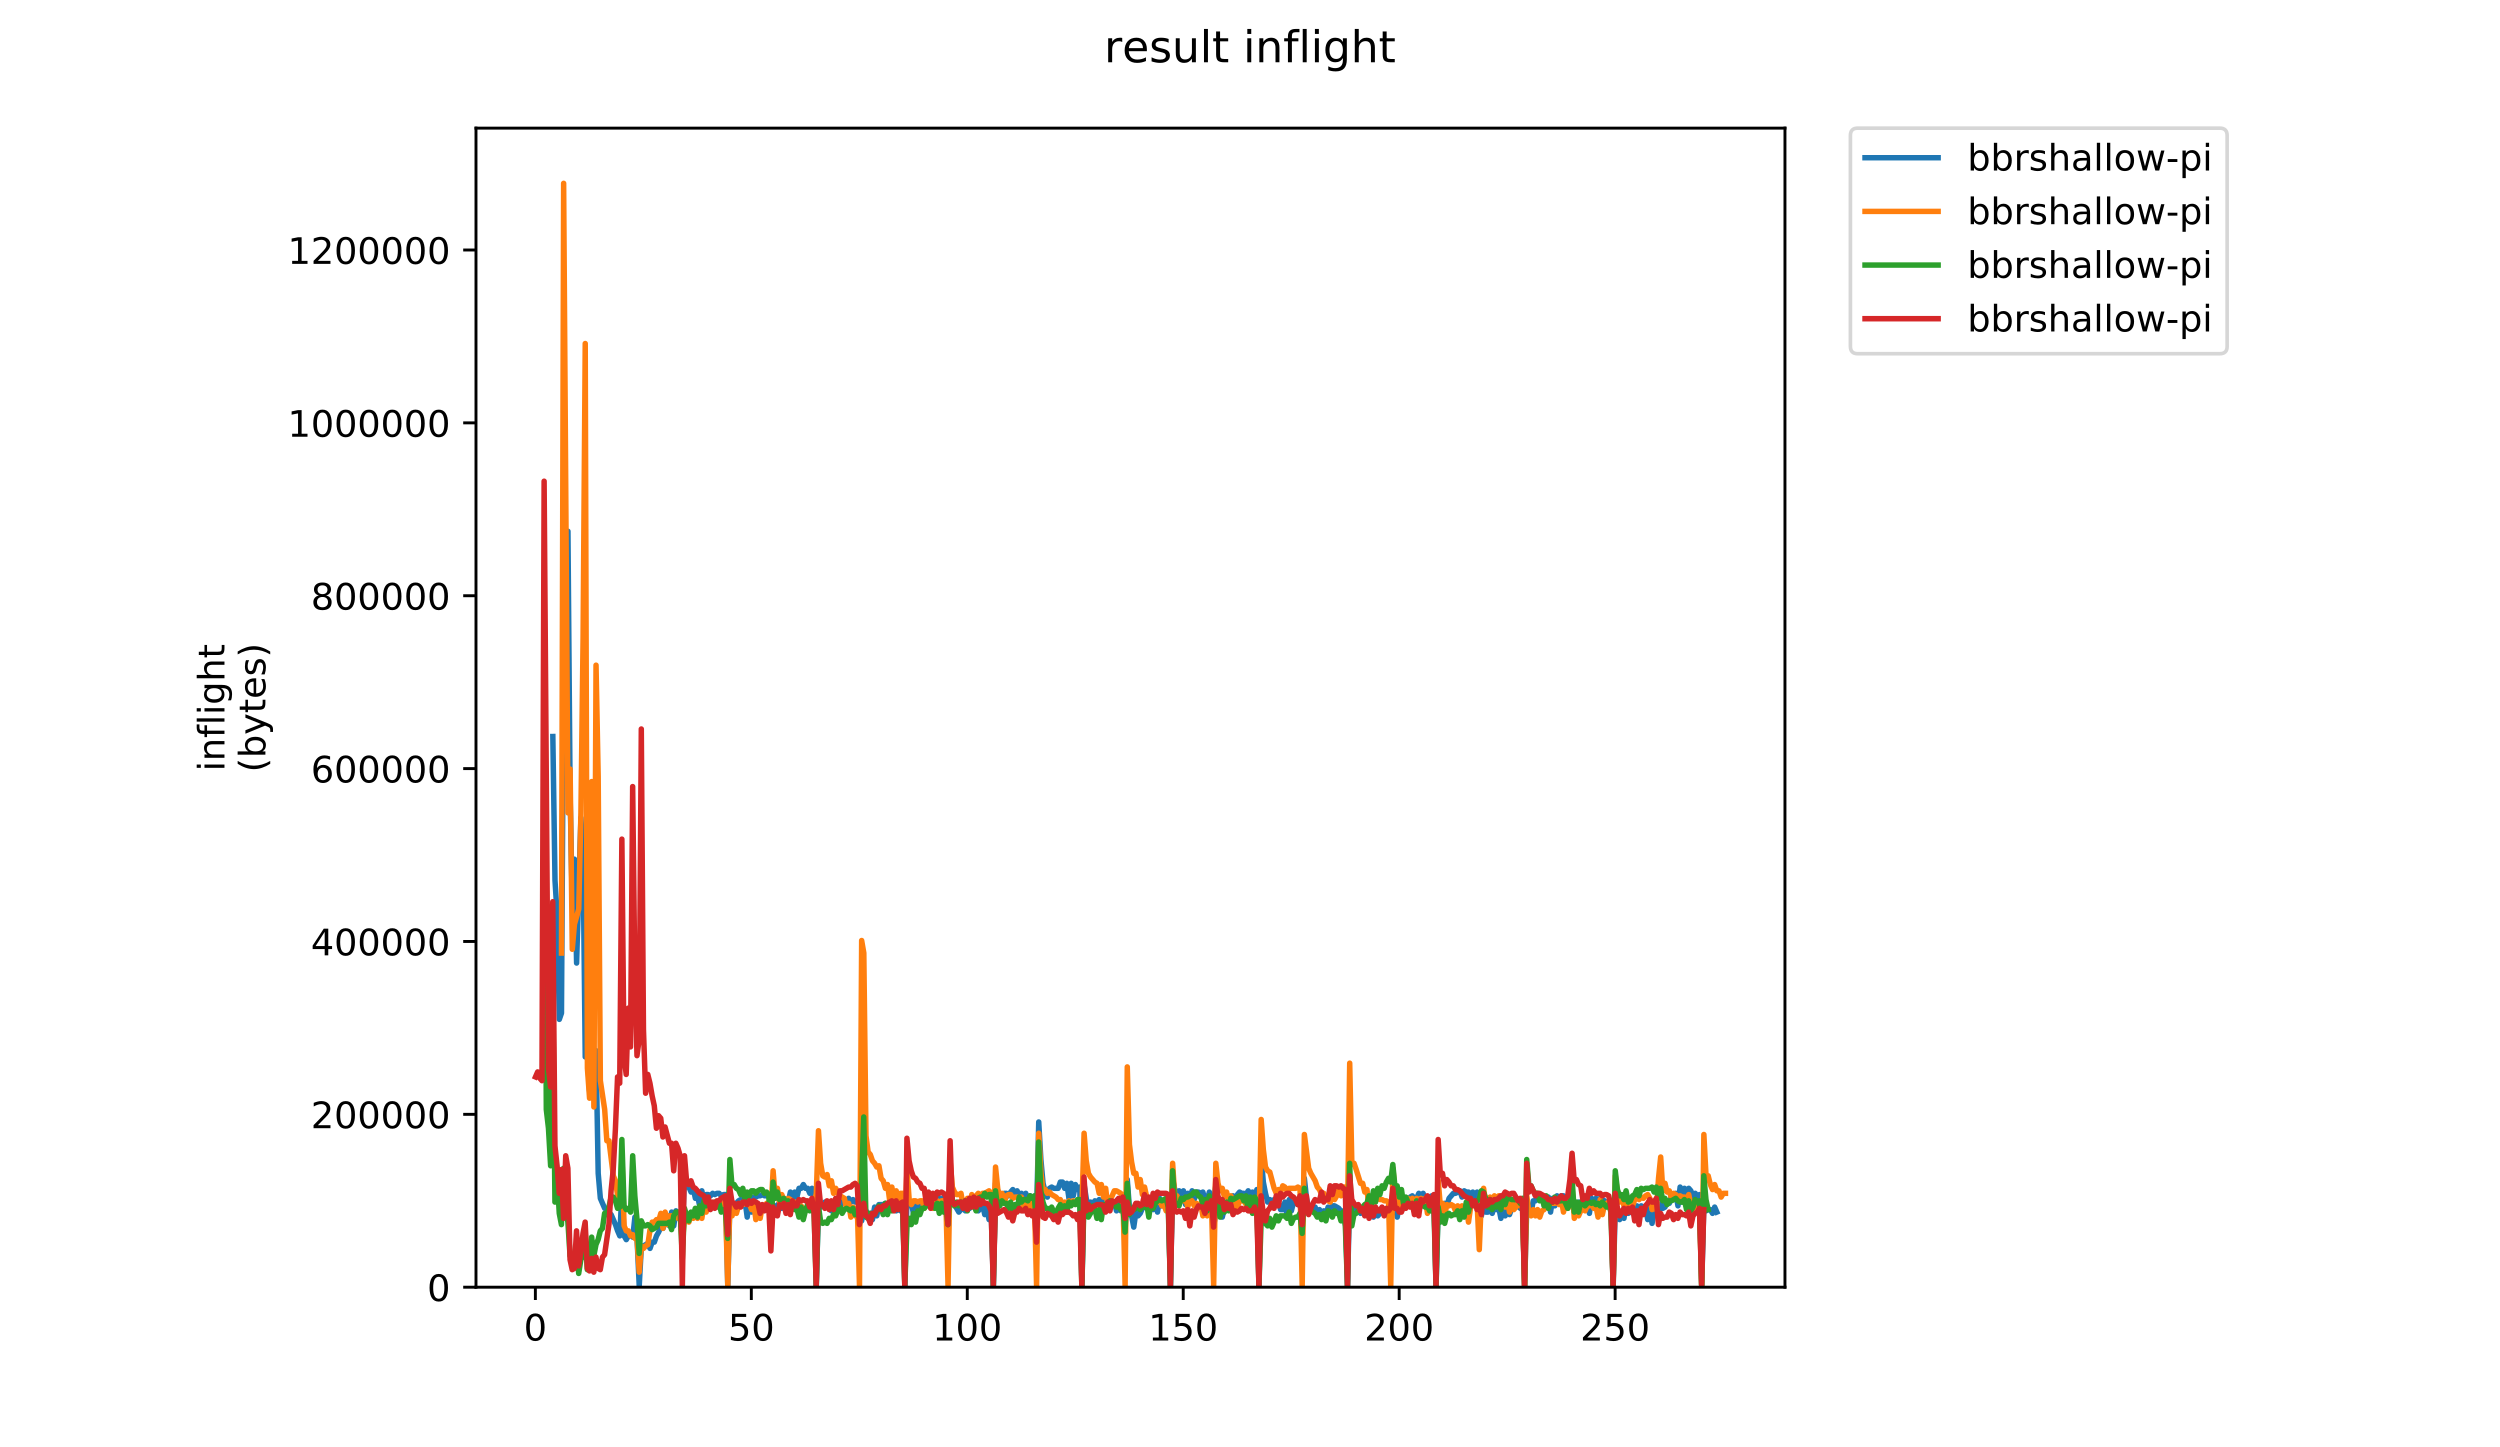 <?xml version="1.0" encoding="utf-8" standalone="no"?>
<!DOCTYPE svg PUBLIC "-//W3C//DTD SVG 1.1//EN"
  "http://www.w3.org/Graphics/SVG/1.1/DTD/svg11.dtd">
<!-- Created with matplotlib (https://matplotlib.org/) -->
<svg height="396pt" version="1.1" viewBox="0 0 684 396" width="684pt" xmlns="http://www.w3.org/2000/svg" xmlns:xlink="http://www.w3.org/1999/xlink">
 <defs>
  <style type="text/css">
*{stroke-linecap:butt;stroke-linejoin:round;}
  </style>
 </defs>
 <g id="figure_1">
  <g id="patch_1">
   <path d="M 0 396 
L 684 396 
L 684 0 
L 0 0 
z
" style="fill:#ffffff;"/>
  </g>
  <g id="axes_1">
   <g id="patch_2">
    <path d="M 130.23 352.174 
L 488.365 352.174 
L 488.365 35.062 
L 130.23 35.062 
z
" style="fill:#ffffff;"/>
   </g>
   <g id="matplotlib.axis_1">
    <g id="xtick_1">
     <g id="line2d_1">
      <defs>
       <path d="M 0 0 
L 0 3.5 
" id="m49eb9e035c" style="stroke:#000000;stroke-width:0.8;"/>
      </defs>
      <g>
       <use style="stroke:#000000;stroke-width:0.8;" x="146.478" xlink:href="#m49eb9e035c" y="352.174"/>
      </g>
     </g>
     <g id="text_1">
      <!-- 0 -->
      <defs>
       <path d="M 31.781 66.406 
Q 24.172 66.406 20.328 58.906 
Q 16.5 51.422 16.5 36.375 
Q 16.5 21.391 20.328 13.891 
Q 24.172 6.391 31.781 6.391 
Q 39.453 6.391 43.281 13.891 
Q 47.125 21.391 47.125 36.375 
Q 47.125 51.422 43.281 58.906 
Q 39.453 66.406 31.781 66.406 
z
M 31.781 74.219 
Q 44.047 74.219 50.516 64.516 
Q 56.984 54.828 56.984 36.375 
Q 56.984 17.969 50.516 8.266 
Q 44.047 -1.422 31.781 -1.422 
Q 19.531 -1.422 13.062 8.266 
Q 6.594 17.969 6.594 36.375 
Q 6.594 54.828 13.062 64.516 
Q 19.531 74.219 31.781 74.219 
z
" id="DejaVuSans-48"/>
      </defs>
      <g transform="translate(143.297 366.773)scale(0.1 -0.1)">
       <use xlink:href="#DejaVuSans-48"/>
      </g>
     </g>
    </g>
    <g id="xtick_2">
     <g id="line2d_2">
      <g>
       <use style="stroke:#000000;stroke-width:0.8;" x="205.563" xlink:href="#m49eb9e035c" y="352.174"/>
      </g>
     </g>
     <g id="text_2">
      <!-- 50 -->
      <defs>
       <path d="M 10.797 72.906 
L 49.516 72.906 
L 49.516 64.594 
L 19.828 64.594 
L 19.828 46.734 
Q 21.969 47.469 24.109 47.828 
Q 26.266 48.188 28.422 48.188 
Q 40.625 48.188 47.75 41.5 
Q 54.891 34.812 54.891 23.391 
Q 54.891 11.625 47.562 5.094 
Q 40.234 -1.422 26.906 -1.422 
Q 22.312 -1.422 17.547 -0.641 
Q 12.797 0.141 7.719 1.703 
L 7.719 11.625 
Q 12.109 9.234 16.797 8.062 
Q 21.484 6.891 26.703 6.891 
Q 35.156 6.891 40.078 11.328 
Q 45.016 15.766 45.016 23.391 
Q 45.016 31 40.078 35.438 
Q 35.156 39.891 26.703 39.891 
Q 22.75 39.891 18.812 39.016 
Q 14.891 38.141 10.797 36.281 
z
" id="DejaVuSans-53"/>
      </defs>
      <g transform="translate(199.2 366.773)scale(0.1 -0.1)">
       <use xlink:href="#DejaVuSans-53"/>
       <use x="63.623" xlink:href="#DejaVuSans-48"/>
      </g>
     </g>
    </g>
    <g id="xtick_3">
     <g id="line2d_3">
      <g>
       <use style="stroke:#000000;stroke-width:0.8;" x="264.648" xlink:href="#m49eb9e035c" y="352.174"/>
      </g>
     </g>
     <g id="text_3">
      <!-- 100 -->
      <defs>
       <path d="M 12.406 8.297 
L 28.516 8.297 
L 28.516 63.922 
L 10.984 60.406 
L 10.984 69.391 
L 28.422 72.906 
L 38.281 72.906 
L 38.281 8.297 
L 54.391 8.297 
L 54.391 0 
L 12.406 0 
z
" id="DejaVuSans-49"/>
      </defs>
      <g transform="translate(255.104 366.773)scale(0.1 -0.1)">
       <use xlink:href="#DejaVuSans-49"/>
       <use x="63.623" xlink:href="#DejaVuSans-48"/>
       <use x="127.246" xlink:href="#DejaVuSans-48"/>
      </g>
     </g>
    </g>
    <g id="xtick_4">
     <g id="line2d_4">
      <g>
       <use style="stroke:#000000;stroke-width:0.8;" x="323.732" xlink:href="#m49eb9e035c" y="352.174"/>
      </g>
     </g>
     <g id="text_4">
      <!-- 150 -->
      <g transform="translate(314.188 366.773)scale(0.1 -0.1)">
       <use xlink:href="#DejaVuSans-49"/>
       <use x="63.623" xlink:href="#DejaVuSans-53"/>
       <use x="127.246" xlink:href="#DejaVuSans-48"/>
      </g>
     </g>
    </g>
    <g id="xtick_5">
     <g id="line2d_5">
      <g>
       <use style="stroke:#000000;stroke-width:0.8;" x="382.817" xlink:href="#m49eb9e035c" y="352.174"/>
      </g>
     </g>
     <g id="text_5">
      <!-- 200 -->
      <defs>
       <path d="M 19.188 8.297 
L 53.609 8.297 
L 53.609 0 
L 7.328 0 
L 7.328 8.297 
Q 12.938 14.109 22.625 23.891 
Q 32.328 33.688 34.812 36.531 
Q 39.547 41.844 41.422 45.531 
Q 43.312 49.219 43.312 52.781 
Q 43.312 58.594 39.234 62.25 
Q 35.156 65.922 28.609 65.922 
Q 23.969 65.922 18.812 64.312 
Q 13.672 62.703 7.812 59.422 
L 7.812 69.391 
Q 13.766 71.781 18.938 73 
Q 24.125 74.219 28.422 74.219 
Q 39.75 74.219 46.484 68.547 
Q 53.219 62.891 53.219 53.422 
Q 53.219 48.922 51.531 44.891 
Q 49.859 40.875 45.406 35.406 
Q 44.188 33.984 37.641 27.219 
Q 31.109 20.453 19.188 8.297 
z
" id="DejaVuSans-50"/>
      </defs>
      <g transform="translate(373.273 366.773)scale(0.1 -0.1)">
       <use xlink:href="#DejaVuSans-50"/>
       <use x="63.623" xlink:href="#DejaVuSans-48"/>
       <use x="127.246" xlink:href="#DejaVuSans-48"/>
      </g>
     </g>
    </g>
    <g id="xtick_6">
     <g id="line2d_6">
      <g>
       <use style="stroke:#000000;stroke-width:0.8;" x="441.901" xlink:href="#m49eb9e035c" y="352.174"/>
      </g>
     </g>
     <g id="text_6">
      <!-- 250 -->
      <g transform="translate(432.358 366.773)scale(0.1 -0.1)">
       <use xlink:href="#DejaVuSans-50"/>
       <use x="63.623" xlink:href="#DejaVuSans-53"/>
       <use x="127.246" xlink:href="#DejaVuSans-48"/>
      </g>
     </g>
    </g>
   </g>
   <g id="matplotlib.axis_2">
    <g id="ytick_1">
     <g id="line2d_7">
      <defs>
       <path d="M 0 0 
L -3.5 0 
" id="m11e138aca3" style="stroke:#000000;stroke-width:0.8;"/>
      </defs>
      <g>
       <use style="stroke:#000000;stroke-width:0.8;" x="130.23" xlink:href="#m11e138aca3" y="352.174"/>
      </g>
     </g>
     <g id="text_7">
      <!-- 0 -->
      <g transform="translate(116.868 355.973)scale(0.1 -0.1)">
       <use xlink:href="#DejaVuSans-48"/>
      </g>
     </g>
    </g>
    <g id="ytick_2">
     <g id="line2d_8">
      <g>
       <use style="stroke:#000000;stroke-width:0.8;" x="130.23" xlink:href="#m11e138aca3" y="304.879"/>
      </g>
     </g>
     <g id="text_8">
      <!-- 200000 -->
      <g transform="translate(85.055 308.678)scale(0.1 -0.1)">
       <use xlink:href="#DejaVuSans-50"/>
       <use x="63.623" xlink:href="#DejaVuSans-48"/>
       <use x="127.246" xlink:href="#DejaVuSans-48"/>
       <use x="190.869" xlink:href="#DejaVuSans-48"/>
       <use x="254.492" xlink:href="#DejaVuSans-48"/>
       <use x="318.115" xlink:href="#DejaVuSans-48"/>
      </g>
     </g>
    </g>
    <g id="ytick_3">
     <g id="line2d_9">
      <g>
       <use style="stroke:#000000;stroke-width:0.8;" x="130.23" xlink:href="#m11e138aca3" y="257.584"/>
      </g>
     </g>
     <g id="text_9">
      <!-- 400000 -->
      <defs>
       <path d="M 37.797 64.312 
L 12.891 25.391 
L 37.797 25.391 
z
M 35.203 72.906 
L 47.609 72.906 
L 47.609 25.391 
L 58.016 25.391 
L 58.016 17.188 
L 47.609 17.188 
L 47.609 0 
L 37.797 0 
L 37.797 17.188 
L 4.891 17.188 
L 4.891 26.703 
z
" id="DejaVuSans-52"/>
      </defs>
      <g transform="translate(85.055 261.383)scale(0.1 -0.1)">
       <use xlink:href="#DejaVuSans-52"/>
       <use x="63.623" xlink:href="#DejaVuSans-48"/>
       <use x="127.246" xlink:href="#DejaVuSans-48"/>
       <use x="190.869" xlink:href="#DejaVuSans-48"/>
       <use x="254.492" xlink:href="#DejaVuSans-48"/>
       <use x="318.115" xlink:href="#DejaVuSans-48"/>
      </g>
     </g>
    </g>
    <g id="ytick_4">
     <g id="line2d_10">
      <g>
       <use style="stroke:#000000;stroke-width:0.8;" x="130.23" xlink:href="#m11e138aca3" y="210.289"/>
      </g>
     </g>
     <g id="text_10">
      <!-- 600000 -->
      <defs>
       <path d="M 33.016 40.375 
Q 26.375 40.375 22.484 35.828 
Q 18.609 31.297 18.609 23.391 
Q 18.609 15.531 22.484 10.953 
Q 26.375 6.391 33.016 6.391 
Q 39.656 6.391 43.531 10.953 
Q 47.406 15.531 47.406 23.391 
Q 47.406 31.297 43.531 35.828 
Q 39.656 40.375 33.016 40.375 
z
M 52.594 71.297 
L 52.594 62.312 
Q 48.875 64.062 45.094 64.984 
Q 41.312 65.922 37.594 65.922 
Q 27.828 65.922 22.672 59.328 
Q 17.531 52.734 16.797 39.406 
Q 19.672 43.656 24.016 45.922 
Q 28.375 48.188 33.594 48.188 
Q 44.578 48.188 50.953 41.516 
Q 57.328 34.859 57.328 23.391 
Q 57.328 12.156 50.688 5.359 
Q 44.047 -1.422 33.016 -1.422 
Q 20.359 -1.422 13.672 8.266 
Q 6.984 17.969 6.984 36.375 
Q 6.984 53.656 15.188 63.938 
Q 23.391 74.219 37.203 74.219 
Q 40.922 74.219 44.703 73.484 
Q 48.484 72.75 52.594 71.297 
z
" id="DejaVuSans-54"/>
      </defs>
      <g transform="translate(85.055 214.088)scale(0.1 -0.1)">
       <use xlink:href="#DejaVuSans-54"/>
       <use x="63.623" xlink:href="#DejaVuSans-48"/>
       <use x="127.246" xlink:href="#DejaVuSans-48"/>
       <use x="190.869" xlink:href="#DejaVuSans-48"/>
       <use x="254.492" xlink:href="#DejaVuSans-48"/>
       <use x="318.115" xlink:href="#DejaVuSans-48"/>
      </g>
     </g>
    </g>
    <g id="ytick_5">
     <g id="line2d_11">
      <g>
       <use style="stroke:#000000;stroke-width:0.8;" x="130.23" xlink:href="#m11e138aca3" y="162.994"/>
      </g>
     </g>
     <g id="text_11">
      <!-- 800000 -->
      <defs>
       <path d="M 31.781 34.625 
Q 24.75 34.625 20.719 30.859 
Q 16.703 27.094 16.703 20.516 
Q 16.703 13.922 20.719 10.156 
Q 24.75 6.391 31.781 6.391 
Q 38.812 6.391 42.859 10.172 
Q 46.922 13.969 46.922 20.516 
Q 46.922 27.094 42.891 30.859 
Q 38.875 34.625 31.781 34.625 
z
M 21.922 38.812 
Q 15.578 40.375 12.031 44.719 
Q 8.5 49.078 8.5 55.328 
Q 8.5 64.062 14.719 69.141 
Q 20.953 74.219 31.781 74.219 
Q 42.672 74.219 48.875 69.141 
Q 55.078 64.062 55.078 55.328 
Q 55.078 49.078 51.531 44.719 
Q 48 40.375 41.703 38.812 
Q 48.828 37.156 52.797 32.312 
Q 56.781 27.484 56.781 20.516 
Q 56.781 9.906 50.312 4.234 
Q 43.844 -1.422 31.781 -1.422 
Q 19.734 -1.422 13.25 4.234 
Q 6.781 9.906 6.781 20.516 
Q 6.781 27.484 10.781 32.312 
Q 14.797 37.156 21.922 38.812 
z
M 18.312 54.391 
Q 18.312 48.734 21.844 45.562 
Q 25.391 42.391 31.781 42.391 
Q 38.141 42.391 41.719 45.562 
Q 45.312 48.734 45.312 54.391 
Q 45.312 60.062 41.719 63.234 
Q 38.141 66.406 31.781 66.406 
Q 25.391 66.406 21.844 63.234 
Q 18.312 60.062 18.312 54.391 
z
" id="DejaVuSans-56"/>
      </defs>
      <g transform="translate(85.055 166.793)scale(0.1 -0.1)">
       <use xlink:href="#DejaVuSans-56"/>
       <use x="63.623" xlink:href="#DejaVuSans-48"/>
       <use x="127.246" xlink:href="#DejaVuSans-48"/>
       <use x="190.869" xlink:href="#DejaVuSans-48"/>
       <use x="254.492" xlink:href="#DejaVuSans-48"/>
       <use x="318.115" xlink:href="#DejaVuSans-48"/>
      </g>
     </g>
    </g>
    <g id="ytick_6">
     <g id="line2d_12">
      <g>
       <use style="stroke:#000000;stroke-width:0.8;" x="130.23" xlink:href="#m11e138aca3" y="115.699"/>
      </g>
     </g>
     <g id="text_12">
      <!-- 1000000 -->
      <g transform="translate(78.693 119.498)scale(0.1 -0.1)">
       <use xlink:href="#DejaVuSans-49"/>
       <use x="63.623" xlink:href="#DejaVuSans-48"/>
       <use x="127.246" xlink:href="#DejaVuSans-48"/>
       <use x="190.869" xlink:href="#DejaVuSans-48"/>
       <use x="254.492" xlink:href="#DejaVuSans-48"/>
       <use x="318.115" xlink:href="#DejaVuSans-48"/>
       <use x="381.738" xlink:href="#DejaVuSans-48"/>
      </g>
     </g>
    </g>
    <g id="ytick_7">
     <g id="line2d_13">
      <g>
       <use style="stroke:#000000;stroke-width:0.8;" x="130.23" xlink:href="#m11e138aca3" y="68.404"/>
      </g>
     </g>
     <g id="text_13">
      <!-- 1200000 -->
      <g transform="translate(78.693 72.203)scale(0.1 -0.1)">
       <use xlink:href="#DejaVuSans-49"/>
       <use x="63.623" xlink:href="#DejaVuSans-50"/>
       <use x="127.246" xlink:href="#DejaVuSans-48"/>
       <use x="190.869" xlink:href="#DejaVuSans-48"/>
       <use x="254.492" xlink:href="#DejaVuSans-48"/>
       <use x="318.115" xlink:href="#DejaVuSans-48"/>
       <use x="381.738" xlink:href="#DejaVuSans-48"/>
      </g>
     </g>
    </g>
    <g id="text_14">
     <!-- inflight -->
     <defs>
      <path d="M 9.422 54.688 
L 18.406 54.688 
L 18.406 0 
L 9.422 0 
z
M 9.422 75.984 
L 18.406 75.984 
L 18.406 64.594 
L 9.422 64.594 
z
" id="DejaVuSans-105"/>
      <path d="M 54.891 33.016 
L 54.891 0 
L 45.906 0 
L 45.906 32.719 
Q 45.906 40.484 42.875 44.328 
Q 39.844 48.188 33.797 48.188 
Q 26.516 48.188 22.312 43.547 
Q 18.109 38.922 18.109 30.906 
L 18.109 0 
L 9.078 0 
L 9.078 54.688 
L 18.109 54.688 
L 18.109 46.188 
Q 21.344 51.125 25.703 53.562 
Q 30.078 56 35.797 56 
Q 45.219 56 50.047 50.172 
Q 54.891 44.344 54.891 33.016 
z
" id="DejaVuSans-110"/>
      <path d="M 37.109 75.984 
L 37.109 68.5 
L 28.516 68.5 
Q 23.688 68.5 21.797 66.547 
Q 19.922 64.594 19.922 59.516 
L 19.922 54.688 
L 34.719 54.688 
L 34.719 47.703 
L 19.922 47.703 
L 19.922 0 
L 10.891 0 
L 10.891 47.703 
L 2.297 47.703 
L 2.297 54.688 
L 10.891 54.688 
L 10.891 58.5 
Q 10.891 67.625 15.141 71.797 
Q 19.391 75.984 28.609 75.984 
z
" id="DejaVuSans-102"/>
      <path d="M 9.422 75.984 
L 18.406 75.984 
L 18.406 0 
L 9.422 0 
z
" id="DejaVuSans-108"/>
      <path d="M 45.406 27.984 
Q 45.406 37.75 41.375 43.109 
Q 37.359 48.484 30.078 48.484 
Q 22.859 48.484 18.828 43.109 
Q 14.797 37.75 14.797 27.984 
Q 14.797 18.266 18.828 12.891 
Q 22.859 7.516 30.078 7.516 
Q 37.359 7.516 41.375 12.891 
Q 45.406 18.266 45.406 27.984 
z
M 54.391 6.781 
Q 54.391 -7.172 48.188 -13.984 
Q 42 -20.797 29.203 -20.797 
Q 24.469 -20.797 20.266 -20.094 
Q 16.062 -19.391 12.109 -17.922 
L 12.109 -9.188 
Q 16.062 -11.328 19.922 -12.344 
Q 23.781 -13.375 27.781 -13.375 
Q 36.625 -13.375 41.016 -8.766 
Q 45.406 -4.156 45.406 5.172 
L 45.406 9.625 
Q 42.625 4.781 38.281 2.391 
Q 33.938 0 27.875 0 
Q 17.828 0 11.672 7.656 
Q 5.516 15.328 5.516 27.984 
Q 5.516 40.672 11.672 48.328 
Q 17.828 56 27.875 56 
Q 33.938 56 38.281 53.609 
Q 42.625 51.219 45.406 46.391 
L 45.406 54.688 
L 54.391 54.688 
z
" id="DejaVuSans-103"/>
      <path d="M 54.891 33.016 
L 54.891 0 
L 45.906 0 
L 45.906 32.719 
Q 45.906 40.484 42.875 44.328 
Q 39.844 48.188 33.797 48.188 
Q 26.516 48.188 22.312 43.547 
Q 18.109 38.922 18.109 30.906 
L 18.109 0 
L 9.078 0 
L 9.078 75.984 
L 18.109 75.984 
L 18.109 46.188 
Q 21.344 51.125 25.703 53.562 
Q 30.078 56 35.797 56 
Q 45.219 56 50.047 50.172 
Q 54.891 44.344 54.891 33.016 
z
" id="DejaVuSans-104"/>
      <path d="M 18.312 70.219 
L 18.312 54.688 
L 36.812 54.688 
L 36.812 47.703 
L 18.312 47.703 
L 18.312 18.016 
Q 18.312 11.328 20.141 9.422 
Q 21.969 7.516 27.594 7.516 
L 36.812 7.516 
L 36.812 0 
L 27.594 0 
Q 17.188 0 13.234 3.875 
Q 9.281 7.766 9.281 18.016 
L 9.281 47.703 
L 2.688 47.703 
L 2.688 54.688 
L 9.281 54.688 
L 9.281 70.219 
z
" id="DejaVuSans-116"/>
     </defs>
     <g transform="translate(61.415 211.018)rotate(-90)scale(0.1 -0.1)">
      <use xlink:href="#DejaVuSans-105"/>
      <use x="27.783" xlink:href="#DejaVuSans-110"/>
      <use x="91.162" xlink:href="#DejaVuSans-102"/>
      <use x="126.367" xlink:href="#DejaVuSans-108"/>
      <use x="154.15" xlink:href="#DejaVuSans-105"/>
      <use x="181.934" xlink:href="#DejaVuSans-103"/>
      <use x="245.41" xlink:href="#DejaVuSans-104"/>
      <use x="308.789" xlink:href="#DejaVuSans-116"/>
     </g>
     <!-- (bytes) -->
     <defs>
      <path d="M 31 75.875 
Q 24.469 64.656 21.281 53.656 
Q 18.109 42.672 18.109 31.391 
Q 18.109 20.125 21.312 9.062 
Q 24.516 -2 31 -13.188 
L 23.188 -13.188 
Q 15.875 -1.703 12.234 9.375 
Q 8.594 20.453 8.594 31.391 
Q 8.594 42.281 12.203 53.312 
Q 15.828 64.359 23.188 75.875 
z
" id="DejaVuSans-40"/>
      <path d="M 48.688 27.297 
Q 48.688 37.203 44.609 42.844 
Q 40.531 48.484 33.406 48.484 
Q 26.266 48.484 22.188 42.844 
Q 18.109 37.203 18.109 27.297 
Q 18.109 17.391 22.188 11.75 
Q 26.266 6.109 33.406 6.109 
Q 40.531 6.109 44.609 11.75 
Q 48.688 17.391 48.688 27.297 
z
M 18.109 46.391 
Q 20.953 51.266 25.266 53.625 
Q 29.594 56 35.594 56 
Q 45.562 56 51.781 48.094 
Q 58.016 40.188 58.016 27.297 
Q 58.016 14.406 51.781 6.484 
Q 45.562 -1.422 35.594 -1.422 
Q 29.594 -1.422 25.266 0.953 
Q 20.953 3.328 18.109 8.203 
L 18.109 0 
L 9.078 0 
L 9.078 75.984 
L 18.109 75.984 
z
" id="DejaVuSans-98"/>
      <path d="M 32.172 -5.078 
Q 28.375 -14.844 24.75 -17.812 
Q 21.141 -20.797 15.094 -20.797 
L 7.906 -20.797 
L 7.906 -13.281 
L 13.188 -13.281 
Q 16.891 -13.281 18.938 -11.516 
Q 21 -9.766 23.484 -3.219 
L 25.094 0.875 
L 2.984 54.688 
L 12.5 54.688 
L 29.594 11.922 
L 46.688 54.688 
L 56.203 54.688 
z
" id="DejaVuSans-121"/>
      <path d="M 56.203 29.594 
L 56.203 25.203 
L 14.891 25.203 
Q 15.484 15.922 20.484 11.062 
Q 25.484 6.203 34.422 6.203 
Q 39.594 6.203 44.453 7.469 
Q 49.312 8.734 54.109 11.281 
L 54.109 2.781 
Q 49.266 0.734 44.188 -0.344 
Q 39.109 -1.422 33.891 -1.422 
Q 20.797 -1.422 13.156 6.188 
Q 5.516 13.812 5.516 26.812 
Q 5.516 40.234 12.766 48.109 
Q 20.016 56 32.328 56 
Q 43.359 56 49.781 48.891 
Q 56.203 41.797 56.203 29.594 
z
M 47.219 32.234 
Q 47.125 39.594 43.094 43.984 
Q 39.062 48.391 32.422 48.391 
Q 24.906 48.391 20.391 44.141 
Q 15.875 39.891 15.188 32.172 
z
" id="DejaVuSans-101"/>
      <path d="M 44.281 53.078 
L 44.281 44.578 
Q 40.484 46.531 36.375 47.5 
Q 32.281 48.484 27.875 48.484 
Q 21.188 48.484 17.844 46.438 
Q 14.5 44.391 14.5 40.281 
Q 14.5 37.156 16.891 35.375 
Q 19.281 33.594 26.516 31.984 
L 29.594 31.297 
Q 39.156 29.25 43.188 25.516 
Q 47.219 21.781 47.219 15.094 
Q 47.219 7.469 41.188 3.016 
Q 35.156 -1.422 24.609 -1.422 
Q 20.219 -1.422 15.453 -0.562 
Q 10.688 0.297 5.422 2 
L 5.422 11.281 
Q 10.406 8.688 15.234 7.391 
Q 20.062 6.109 24.812 6.109 
Q 31.156 6.109 34.562 8.281 
Q 37.984 10.453 37.984 14.406 
Q 37.984 18.062 35.516 20.016 
Q 33.062 21.969 24.703 23.781 
L 21.578 24.516 
Q 13.234 26.266 9.516 29.906 
Q 5.812 33.547 5.812 39.891 
Q 5.812 47.609 11.281 51.797 
Q 16.75 56 26.812 56 
Q 31.781 56 36.172 55.266 
Q 40.578 54.547 44.281 53.078 
z
" id="DejaVuSans-115"/>
      <path d="M 8.016 75.875 
L 15.828 75.875 
Q 23.141 64.359 26.781 53.312 
Q 30.422 42.281 30.422 31.391 
Q 30.422 20.453 26.781 9.375 
Q 23.141 -1.703 15.828 -13.188 
L 8.016 -13.188 
Q 14.5 -2 17.703 9.062 
Q 20.906 20.125 20.906 31.391 
Q 20.906 42.672 17.703 53.656 
Q 14.5 64.656 8.016 75.875 
z
" id="DejaVuSans-41"/>
     </defs>
     <g transform="translate(72.613 211.295)rotate(-90)scale(0.1 -0.1)">
      <use xlink:href="#DejaVuSans-40"/>
      <use x="39.014" xlink:href="#DejaVuSans-98"/>
      <use x="102.49" xlink:href="#DejaVuSans-121"/>
      <use x="161.67" xlink:href="#DejaVuSans-116"/>
      <use x="200.879" xlink:href="#DejaVuSans-101"/>
      <use x="262.402" xlink:href="#DejaVuSans-115"/>
      <use x="314.502" xlink:href="#DejaVuSans-41"/>
     </g>
    </g>
   </g>
   <g id="line2d_14">
    <path clip-path="url(#p10578475ba)" d="M 151.257 201.511 
L 151.848 240.889 
L 152.439 250.477 
L 153.03 278.897 
L 153.62 277.185 
L 154.211 180.624 
L 154.802 183.705 
L 155.393 145.355 
L 155.984 217.605 
L 156.575 247.737 
L 157.166 235.068 
L 157.756 263.488 
L 158.938 223.768 
L 159.529 234.383 
L 160.12 289.17 
L 160.711 288.142 
L 161.301 298.415 
L 161.892 224.795 
L 162.483 300.127 
L 163.074 287.457 
L 163.665 321.014 
L 164.256 327.863 
L 165.437 330.602 
L 166.028 330.602 
L 166.619 331.972 
L 167.21 332.314 
L 168.392 335.053 
L 168.982 336.765 
L 169.573 338.135 
L 170.164 325.808 
L 170.755 338.135 
L 171.346 339.162 
L 171.937 338.135 
L 172.528 337.45 
L 173.118 338.478 
L 173.709 332.999 
L 174.3 338.82 
L 174.891 351.832 
L 175.482 340.874 
L 176.073 340.874 
L 177.254 340.19 
L 177.845 341.559 
L 178.436 339.847 
L 179.027 339.847 
L 179.618 338.135 
L 180.209 337.108 
L 180.799 335.738 
L 181.39 336.081 
L 182.572 332.656 
L 183.163 335.396 
L 183.754 331.629 
L 184.344 335.396 
L 184.935 331.287 
L 185.526 333.341 
L 186.117 332.314 
L 186.708 337.108 
L 187.299 320.672 
L 187.89 324.781 
L 188.48 324.781 
L 189.071 326.151 
L 189.662 325.123 
L 190.253 327.863 
L 190.844 327.178 
L 191.435 329.917 
L 192.025 325.808 
L 192.616 328.89 
L 193.207 326.835 
L 193.798 326.835 
L 194.389 327.178 
L 194.98 326.493 
L 195.571 326.835 
L 196.161 326.493 
L 196.752 326.493 
L 197.343 327.178 
L 197.934 326.835 
L 198.525 326.835 
L 199.116 351.832 
L 199.706 328.89 
L 200.297 330.602 
L 200.888 329.575 
L 201.479 329.232 
L 202.07 328.547 
L 202.661 328.205 
L 203.252 329.917 
L 203.842 328.547 
L 204.433 332.999 
L 205.024 327.863 
L 205.615 331.629 
L 206.206 327.52 
L 206.797 327.52 
L 207.387 327.178 
L 207.978 327.178 
L 208.569 326.835 
L 209.16 327.178 
L 210.342 327.178 
L 210.933 329.232 
L 211.523 329.575 
L 212.114 330.26 
L 212.705 329.917 
L 213.296 328.89 
L 213.887 330.602 
L 214.478 328.205 
L 215.068 329.232 
L 215.659 328.89 
L 216.25 326.151 
L 216.841 328.89 
L 217.432 326.151 
L 218.023 327.52 
L 218.614 325.123 
L 219.204 325.123 
L 219.795 324.096 
L 220.386 325.123 
L 220.977 325.123 
L 221.568 326.493 
L 222.159 325.123 
L 222.749 327.52 
L 223.34 351.832 
L 223.931 329.232 
L 224.522 330.26 
L 225.113 329.917 
L 225.704 328.89 
L 226.295 328.89 
L 226.885 330.26 
L 227.476 331.287 
L 228.067 329.232 
L 228.658 331.629 
L 229.249 328.89 
L 229.84 330.602 
L 230.43 328.547 
L 231.021 328.547 
L 231.612 328.89 
L 232.203 327.863 
L 232.794 328.89 
L 233.385 328.205 
L 233.976 328.89 
L 234.566 328.547 
L 235.157 328.547 
L 235.748 334.026 
L 236.339 329.917 
L 236.93 331.287 
L 237.521 332.314 
L 238.111 331.972 
L 238.702 333.684 
L 239.293 330.26 
L 239.884 332.656 
L 240.475 329.575 
L 241.657 329.575 
L 242.247 329.232 
L 242.838 329.917 
L 243.429 330.26 
L 244.02 329.575 
L 244.611 329.232 
L 245.202 331.287 
L 245.792 328.547 
L 246.383 331.287 
L 246.974 328.547 
L 247.565 351.832 
L 248.156 326.835 
L 248.747 329.575 
L 249.338 329.232 
L 249.928 331.972 
L 250.519 328.89 
L 251.11 331.972 
L 251.701 329.232 
L 252.292 328.89 
L 252.883 328.89 
L 253.473 328.547 
L 254.064 328.89 
L 254.655 328.89 
L 255.246 328.547 
L 255.837 327.863 
L 256.428 329.232 
L 257.018 327.863 
L 257.609 330.26 
L 258.2 327.52 
L 258.791 330.26 
L 259.382 337.45 
L 259.973 319.302 
L 260.564 328.547 
L 262.336 331.629 
L 262.927 330.944 
L 263.518 329.917 
L 264.109 331.287 
L 264.699 329.575 
L 265.29 330.602 
L 265.881 329.232 
L 266.472 329.232 
L 267.654 331.287 
L 268.245 330.602 
L 268.835 329.575 
L 269.426 332.314 
L 270.017 330.602 
L 270.608 333.684 
L 271.199 331.972 
L 271.79 351.832 
L 272.38 323.754 
L 272.971 325.808 
L 273.562 326.835 
L 274.153 326.835 
L 274.744 326.493 
L 275.335 326.493 
L 275.926 327.178 
L 276.516 326.151 
L 277.107 325.466 
L 277.698 326.493 
L 278.289 325.808 
L 278.88 327.178 
L 279.471 326.493 
L 280.061 329.232 
L 280.652 326.493 
L 281.243 329.232 
L 281.834 327.178 
L 282.425 329.232 
L 283.016 327.52 
L 283.607 332.314 
L 284.197 306.975 
L 284.788 317.248 
L 285.379 323.754 
L 285.97 326.151 
L 286.561 327.52 
L 287.152 325.123 
L 287.742 324.781 
L 288.333 325.123 
L 289.515 325.123 
L 290.106 323.411 
L 290.697 323.411 
L 291.288 325.123 
L 291.878 323.754 
L 292.469 327.863 
L 293.06 323.754 
L 293.651 327.178 
L 294.242 324.096 
L 294.833 325.466 
L 295.423 324.781 
L 296.014 351.832 
L 296.605 324.096 
L 297.196 327.863 
L 297.787 330.602 
L 298.378 328.89 
L 298.969 330.944 
L 299.559 328.547 
L 300.15 328.89 
L 300.741 328.205 
L 301.332 328.89 
L 301.923 328.205 
L 302.514 328.89 
L 303.104 328.547 
L 303.695 328.547 
L 304.286 329.575 
L 304.877 328.89 
L 305.468 331.287 
L 306.059 328.205 
L 306.65 331.287 
L 307.24 328.547 
L 307.831 335.738 
L 308.422 322.726 
L 309.013 330.602 
L 309.604 332.656 
L 310.195 335.738 
L 310.785 331.629 
L 311.376 332.656 
L 311.967 331.972 
L 312.558 330.602 
L 313.149 330.26 
L 313.74 329.575 
L 314.331 330.26 
L 314.921 329.575 
L 315.512 330.944 
L 316.103 328.89 
L 316.694 331.629 
L 317.285 327.863 
L 317.876 329.917 
L 319.057 328.547 
L 319.648 329.232 
L 320.239 351.832 
L 320.83 322.726 
L 321.421 325.466 
L 322.012 326.835 
L 322.602 325.808 
L 323.193 328.547 
L 323.784 325.808 
L 324.375 329.575 
L 324.966 326.493 
L 325.557 328.205 
L 326.147 325.808 
L 326.738 328.205 
L 327.329 326.151 
L 327.92 326.151 
L 328.511 326.493 
L 329.102 326.151 
L 329.693 328.205 
L 330.283 328.547 
L 330.874 326.151 
L 331.465 327.52 
L 332.056 335.396 
L 332.647 331.972 
L 333.238 330.602 
L 333.828 331.287 
L 334.419 332.999 
L 335.01 330.602 
L 335.601 330.944 
L 336.192 329.232 
L 336.783 327.863 
L 337.374 327.178 
L 337.964 329.575 
L 338.555 326.835 
L 339.146 326.151 
L 339.737 326.493 
L 340.328 326.493 
L 340.919 326.835 
L 341.509 325.808 
L 342.1 328.89 
L 342.691 326.151 
L 343.282 330.944 
L 343.873 325.466 
L 344.464 352.174 
L 345.055 316.22 
L 345.645 323.411 
L 346.236 326.493 
L 346.827 328.89 
L 347.418 328.205 
L 348.009 328.547 
L 348.6 328.205 
L 349.19 328.89 
L 349.781 328.89 
L 350.372 330.944 
L 350.963 330.944 
L 351.554 328.89 
L 352.145 332.656 
L 352.736 328.205 
L 353.326 331.287 
L 353.917 328.89 
L 354.508 328.547 
L 355.099 329.575 
L 355.69 328.205 
L 356.281 336.423 
L 356.871 322.384 
L 357.462 327.863 
L 358.053 330.602 
L 358.644 329.917 
L 359.235 331.287 
L 359.826 330.26 
L 360.417 332.656 
L 361.007 330.944 
L 361.598 332.656 
L 362.189 331.287 
L 362.78 332.314 
L 363.371 330.26 
L 363.962 331.629 
L 364.552 329.917 
L 365.143 329.917 
L 366.325 330.602 
L 366.916 331.629 
L 367.507 331.287 
L 368.098 332.999 
L 368.688 351.832 
L 369.279 326.151 
L 369.87 330.944 
L 370.461 331.972 
L 371.052 330.26 
L 371.643 330.602 
L 372.233 331.972 
L 372.824 330.944 
L 373.415 331.287 
L 374.006 331.287 
L 374.597 331.629 
L 375.188 330.602 
L 375.779 332.999 
L 376.369 330.944 
L 376.96 332.656 
L 377.551 331.972 
L 378.142 330.602 
L 378.733 332.314 
L 379.324 331.287 
L 379.914 332.656 
L 380.505 333.684 
L 381.096 326.151 
L 382.278 332.999 
L 382.869 329.575 
L 383.46 331.287 
L 384.05 328.547 
L 384.641 328.547 
L 385.232 328.205 
L 385.823 327.52 
L 386.414 327.178 
L 387.005 328.547 
L 387.595 327.863 
L 388.186 326.493 
L 388.777 328.547 
L 389.368 326.493 
L 389.959 328.89 
L 390.55 327.52 
L 391.141 327.52 
L 391.731 327.178 
L 392.322 327.178 
L 392.913 351.832 
L 393.504 328.547 
L 394.095 329.917 
L 394.686 331.629 
L 395.276 329.232 
L 395.867 329.917 
L 396.458 327.863 
L 397.64 326.493 
L 398.231 326.493 
L 399.412 325.808 
L 400.003 327.52 
L 400.594 325.808 
L 401.185 326.151 
L 401.776 326.151 
L 402.367 329.917 
L 402.957 326.151 
L 403.548 327.52 
L 404.139 326.151 
L 404.73 326.835 
L 405.321 332.656 
L 405.912 327.178 
L 406.503 331.629 
L 407.093 331.629 
L 407.684 329.917 
L 408.275 331.972 
L 408.866 329.917 
L 409.457 330.944 
L 410.048 330.26 
L 410.638 333.341 
L 411.229 329.575 
L 411.82 332.656 
L 412.411 329.575 
L 413.002 332.314 
L 413.593 330.602 
L 414.184 329.575 
L 414.774 330.26 
L 415.365 329.575 
L 415.956 330.602 
L 416.547 328.89 
L 417.138 351.832 
L 417.729 329.917 
L 418.319 331.287 
L 418.91 331.629 
L 419.501 328.547 
L 420.092 328.547 
L 420.683 327.178 
L 421.274 328.205 
L 421.865 327.863 
L 422.455 328.205 
L 423.046 329.232 
L 423.637 327.52 
L 424.228 331.629 
L 424.819 327.863 
L 425.41 329.917 
L 426 327.178 
L 426.591 328.89 
L 427.182 327.178 
L 427.773 327.178 
L 428.364 327.863 
L 428.955 327.178 
L 429.546 328.205 
L 430.136 329.575 
L 430.727 330.26 
L 431.909 328.89 
L 432.5 329.575 
L 433.091 328.547 
L 433.681 330.944 
L 434.272 328.547 
L 434.863 331.972 
L 435.454 327.863 
L 436.045 328.89 
L 436.636 327.863 
L 437.227 328.205 
L 437.817 327.863 
L 438.999 328.547 
L 439.59 329.232 
L 440.181 329.232 
L 440.772 328.89 
L 441.362 352.174 
L 441.953 329.575 
L 442.544 330.602 
L 443.135 333.684 
L 443.726 331.972 
L 444.317 333.341 
L 444.908 329.575 
L 445.498 331.972 
L 446.089 331.629 
L 446.68 329.575 
L 447.271 331.629 
L 447.862 329.917 
L 448.453 332.314 
L 449.043 329.917 
L 449.634 330.26 
L 450.225 330.26 
L 450.816 333.684 
L 451.407 330.602 
L 451.998 334.711 
L 452.589 331.629 
L 453.179 332.314 
L 453.77 332.314 
L 454.361 329.232 
L 454.952 330.602 
L 455.543 330.26 
L 456.134 328.547 
L 456.724 329.232 
L 457.315 327.178 
L 457.906 328.205 
L 458.497 326.493 
L 459.088 329.917 
L 459.679 324.781 
L 460.27 328.89 
L 460.86 325.123 
L 461.451 326.835 
L 462.042 325.123 
L 462.633 325.808 
L 463.224 327.863 
L 463.815 326.493 
L 464.405 327.178 
L 464.996 326.835 
L 465.587 351.832 
L 466.178 329.232 
L 466.769 331.287 
L 467.36 330.944 
L 467.951 330.944 
L 468.541 331.972 
L 469.132 330.26 
L 469.723 331.629 
L 469.723 331.629 
" style="fill:none;stroke:#1f77b4;stroke-linecap:square;stroke-width:1.5;"/>
   </g>
   <g id="line2d_15">
    <path clip-path="url(#p10578475ba)" d="M 153.62 260.749 
L 154.211 50.163 
L 155.393 222.398 
L 155.984 210.414 
L 156.575 259.722 
L 157.166 252.873 
L 158.347 248.764 
L 158.938 222.398 
L 159.529 174.803 
L 160.12 93.992 
L 160.711 292.251 
L 161.301 300.469 
L 161.892 213.838 
L 162.483 302.866 
L 163.074 181.993 
L 163.665 212.468 
L 164.256 295.675 
L 165.437 303.551 
L 166.028 312.111 
L 166.619 312.111 
L 167.801 321.699 
L 168.392 323.069 
L 168.982 327.178 
L 169.573 329.917 
L 170.164 316.563 
L 170.755 335.396 
L 171.346 336.765 
L 171.937 336.765 
L 172.528 338.135 
L 173.118 337.793 
L 173.709 338.82 
L 174.3 339.162 
L 174.891 348.065 
L 175.482 340.874 
L 176.073 341.559 
L 176.663 340.874 
L 177.254 340.532 
L 177.845 336.423 
L 178.436 334.369 
L 179.027 334.369 
L 179.618 333.684 
L 180.209 334.026 
L 180.799 331.972 
L 181.39 336.081 
L 181.981 331.629 
L 182.572 335.053 
L 183.163 332.656 
L 183.754 332.656 
L 184.344 332.999 
L 184.935 332.656 
L 185.526 333.341 
L 186.117 332.656 
L 186.708 340.532 
L 187.299 331.972 
L 187.89 334.026 
L 188.48 334.369 
L 189.071 331.972 
L 189.662 333.341 
L 190.253 331.629 
L 190.844 333.341 
L 191.435 330.26 
L 192.025 333.341 
L 192.616 329.575 
L 193.207 331.629 
L 193.798 329.232 
L 194.389 329.232 
L 194.98 329.917 
L 195.571 329.232 
L 196.161 328.89 
L 196.752 329.232 
L 197.343 330.944 
L 197.934 329.232 
L 198.525 330.602 
L 199.116 351.832 
L 199.706 327.863 
L 200.297 332.656 
L 200.888 330.602 
L 201.479 331.972 
L 202.07 329.917 
L 202.661 329.232 
L 203.252 329.575 
L 203.842 329.232 
L 205.024 329.232 
L 205.615 330.944 
L 206.206 328.89 
L 206.797 333.684 
L 207.387 329.917 
L 207.978 333.341 
L 208.569 329.917 
L 209.16 329.917 
L 209.751 329.232 
L 210.342 329.232 
L 210.933 331.287 
L 211.523 320.329 
L 212.114 327.863 
L 212.705 325.123 
L 213.296 328.89 
L 213.887 326.835 
L 214.478 328.205 
L 215.068 328.205 
L 215.659 327.863 
L 216.25 328.205 
L 216.841 328.89 
L 217.432 328.89 
L 218.023 329.917 
L 218.614 330.602 
L 219.204 329.917 
L 219.795 330.944 
L 220.386 330.602 
L 220.977 330.944 
L 222.159 328.89 
L 222.749 329.575 
L 223.34 326.493 
L 223.931 309.372 
L 224.522 318.275 
L 225.113 321.699 
L 225.704 322.042 
L 226.295 321.357 
L 226.885 324.438 
L 227.476 323.069 
L 228.067 326.493 
L 228.658 325.123 
L 229.249 326.493 
L 229.84 327.178 
L 231.021 327.863 
L 231.612 330.602 
L 232.203 329.232 
L 232.794 332.999 
L 233.385 330.26 
L 233.976 332.656 
L 234.566 330.602 
L 235.157 351.832 
L 235.748 257.325 
L 236.339 260.749 
L 236.93 310.742 
L 237.521 315.193 
L 238.111 315.878 
L 238.702 317.59 
L 239.293 318.275 
L 239.884 319.302 
L 240.475 318.96 
L 241.066 322.384 
L 241.657 323.069 
L 242.247 325.123 
L 242.838 324.096 
L 243.429 328.547 
L 244.02 324.781 
L 244.611 328.547 
L 245.202 325.808 
L 245.792 328.547 
L 246.383 326.493 
L 246.974 326.493 
L 247.565 334.026 
L 248.156 319.987 
L 248.747 328.205 
L 249.338 329.575 
L 249.928 328.547 
L 250.519 328.547 
L 251.11 328.89 
L 251.701 328.547 
L 252.292 328.547 
L 252.883 330.602 
L 253.473 329.232 
L 254.655 328.547 
L 255.246 330.602 
L 255.837 328.89 
L 256.428 328.547 
L 257.018 328.89 
L 257.609 328.547 
L 258.791 328.547 
L 259.382 351.832 
L 259.973 317.933 
L 260.564 324.781 
L 261.154 326.151 
L 261.745 326.835 
L 262.336 326.835 
L 262.927 326.493 
L 263.518 329.917 
L 264.699 327.863 
L 265.29 329.575 
L 265.881 326.835 
L 266.472 329.917 
L 267.063 327.178 
L 267.654 326.493 
L 268.245 327.178 
L 268.835 326.493 
L 269.426 326.493 
L 270.608 325.808 
L 271.199 326.493 
L 271.79 337.108 
L 272.38 319.302 
L 272.971 325.123 
L 273.562 328.89 
L 274.153 326.493 
L 274.744 329.232 
L 275.335 327.178 
L 275.926 326.835 
L 276.516 326.835 
L 277.107 327.863 
L 277.698 327.52 
L 278.289 327.52 
L 278.88 327.863 
L 279.471 327.52 
L 280.061 330.602 
L 280.652 328.547 
L 281.243 331.972 
L 281.834 328.547 
L 282.425 330.602 
L 283.016 328.547 
L 283.607 351.832 
L 284.197 310.057 
L 284.788 320.672 
L 285.379 325.808 
L 285.97 325.466 
L 286.561 326.493 
L 287.152 326.151 
L 287.742 326.835 
L 288.924 327.52 
L 289.515 328.205 
L 290.106 328.205 
L 290.697 330.602 
L 291.288 328.89 
L 291.878 330.602 
L 292.469 328.547 
L 293.06 328.89 
L 293.651 328.547 
L 294.833 329.232 
L 295.423 328.547 
L 296.014 329.917 
L 296.605 310.057 
L 297.196 317.59 
L 297.787 321.014 
L 298.378 322.042 
L 299.559 323.411 
L 300.15 323.754 
L 300.741 326.493 
L 301.332 324.096 
L 301.923 327.52 
L 302.514 325.123 
L 303.104 330.26 
L 303.695 328.205 
L 304.286 327.178 
L 304.877 325.808 
L 305.468 325.808 
L 306.65 326.493 
L 307.24 327.52 
L 307.831 351.832 
L 308.422 291.909 
L 309.013 313.139 
L 309.604 317.933 
L 310.195 321.014 
L 310.785 321.014 
L 311.376 324.781 
L 311.967 322.726 
L 312.558 326.835 
L 313.149 324.781 
L 313.74 327.52 
L 314.921 328.205 
L 315.512 329.575 
L 316.103 328.547 
L 316.694 328.89 
L 317.285 328.547 
L 317.876 329.917 
L 318.466 329.575 
L 319.057 331.287 
L 319.648 329.575 
L 320.239 338.478 
L 320.83 318.275 
L 321.421 327.52 
L 322.012 327.178 
L 322.602 329.232 
L 323.193 328.205 
L 323.784 328.547 
L 324.375 327.863 
L 324.966 330.26 
L 325.557 328.205 
L 326.147 328.547 
L 326.738 329.917 
L 327.329 329.232 
L 327.92 330.26 
L 328.511 329.232 
L 329.102 332.656 
L 329.693 330.602 
L 330.283 332.656 
L 330.874 330.26 
L 331.465 329.917 
L 332.056 351.832 
L 332.647 318.275 
L 333.238 323.754 
L 333.828 325.808 
L 334.419 325.123 
L 335.01 327.52 
L 335.601 326.151 
L 336.192 328.547 
L 336.783 327.178 
L 337.374 330.26 
L 337.964 328.547 
L 338.555 330.26 
L 339.146 328.547 
L 340.328 328.547 
L 340.919 329.575 
L 341.509 330.26 
L 342.1 328.89 
L 342.691 330.944 
L 343.282 329.917 
L 343.873 331.287 
L 344.464 335.053 
L 345.055 306.29 
L 345.645 314.508 
L 346.236 319.302 
L 346.827 320.329 
L 347.418 320.672 
L 348.6 325.123 
L 349.19 326.493 
L 349.781 325.466 
L 350.372 326.151 
L 350.963 324.438 
L 351.554 324.781 
L 352.145 325.808 
L 352.736 325.123 
L 354.508 325.123 
L 355.099 324.781 
L 355.69 325.123 
L 356.281 351.832 
L 356.871 310.399 
L 358.053 319.645 
L 358.644 321.014 
L 359.826 323.069 
L 360.417 324.781 
L 361.007 325.466 
L 361.598 326.835 
L 362.189 326.493 
L 363.371 328.547 
L 363.962 328.89 
L 364.552 326.493 
L 365.143 328.205 
L 365.734 327.178 
L 366.325 325.466 
L 366.916 327.178 
L 367.507 324.781 
L 368.098 324.781 
L 368.688 331.287 
L 369.279 290.882 
L 369.87 318.617 
L 370.461 318.275 
L 371.052 319.987 
L 372.233 323.754 
L 372.824 323.754 
L 373.415 326.151 
L 374.006 325.466 
L 374.597 330.944 
L 375.188 328.547 
L 375.779 328.89 
L 376.369 326.493 
L 376.96 327.863 
L 377.551 328.205 
L 378.142 328.205 
L 378.733 328.547 
L 379.324 328.547 
L 379.914 328.89 
L 380.505 351.832 
L 381.096 319.645 
L 381.687 326.151 
L 382.278 327.178 
L 382.869 331.287 
L 383.46 327.178 
L 384.05 328.205 
L 384.641 328.205 
L 385.232 327.863 
L 385.823 329.232 
L 386.414 327.863 
L 387.005 328.89 
L 387.595 327.863 
L 388.186 328.205 
L 388.777 327.863 
L 389.368 329.575 
L 389.959 327.863 
L 390.55 331.972 
L 391.141 327.863 
L 391.731 328.547 
L 392.322 329.575 
L 392.913 337.45 
L 393.504 323.069 
L 394.095 330.26 
L 394.686 329.232 
L 395.276 332.314 
L 395.867 329.575 
L 396.458 329.917 
L 397.049 329.575 
L 397.64 329.917 
L 398.231 331.287 
L 398.822 329.917 
L 399.412 331.287 
L 400.003 329.917 
L 400.594 332.656 
L 401.185 329.917 
L 401.776 334.369 
L 402.367 330.26 
L 402.957 329.575 
L 403.548 329.575 
L 404.139 329.232 
L 404.73 341.902 
L 405.321 327.52 
L 405.912 325.123 
L 406.503 329.232 
L 407.093 329.575 
L 407.684 327.52 
L 408.275 328.547 
L 408.866 327.178 
L 409.457 327.863 
L 410.048 327.178 
L 410.638 327.863 
L 411.229 327.863 
L 411.82 330.26 
L 412.411 328.205 
L 413.002 331.629 
L 413.593 328.89 
L 414.184 330.944 
L 414.774 330.26 
L 415.365 328.89 
L 415.956 329.917 
L 416.547 329.232 
L 417.138 352.174 
L 417.729 327.178 
L 418.319 331.972 
L 418.91 332.656 
L 419.501 330.944 
L 420.092 332.656 
L 420.683 330.944 
L 421.274 332.999 
L 421.865 331.287 
L 422.455 330.944 
L 423.046 329.575 
L 424.228 328.89 
L 424.819 329.232 
L 425.41 329.232 
L 426 328.89 
L 426.591 329.575 
L 427.182 328.205 
L 427.773 331.629 
L 428.364 329.232 
L 428.955 330.602 
L 429.546 328.89 
L 430.136 325.123 
L 430.727 333.341 
L 431.318 331.287 
L 431.909 332.656 
L 432.5 331.287 
L 433.091 330.602 
L 433.681 331.287 
L 434.272 329.917 
L 434.863 329.917 
L 435.454 329.232 
L 436.045 330.602 
L 436.636 329.917 
L 437.227 332.999 
L 437.817 328.205 
L 438.408 332.314 
L 438.999 329.575 
L 440.181 328.89 
L 440.772 328.89 
L 441.362 351.832 
L 441.953 321.699 
L 442.544 326.493 
L 443.135 328.89 
L 443.726 327.52 
L 444.317 329.917 
L 444.908 327.178 
L 445.498 330.26 
L 446.089 328.89 
L 446.68 329.917 
L 447.271 328.205 
L 447.862 327.863 
L 448.453 328.205 
L 449.043 327.52 
L 449.634 327.863 
L 450.225 327.178 
L 450.816 326.835 
L 451.407 327.863 
L 451.998 330.944 
L 452.589 328.89 
L 453.179 330.944 
L 453.77 322.384 
L 454.361 316.563 
L 454.952 325.808 
L 455.543 323.754 
L 456.134 326.151 
L 456.724 325.808 
L 457.315 327.863 
L 457.906 326.493 
L 458.497 326.835 
L 459.088 327.52 
L 459.679 327.178 
L 460.27 327.52 
L 460.86 327.52 
L 461.451 328.205 
L 462.042 326.835 
L 462.633 329.917 
L 463.224 329.232 
L 463.815 331.629 
L 464.405 328.89 
L 464.996 330.26 
L 465.587 352.174 
L 466.178 310.399 
L 466.769 321.699 
L 467.36 321.699 
L 467.951 324.096 
L 468.541 325.466 
L 469.132 324.096 
L 469.723 325.808 
L 470.314 325.808 
L 470.905 327.52 
L 471.496 326.493 
L 472.086 326.493 
L 472.086 326.493 
" style="fill:none;stroke:#ff7f0e;stroke-linecap:square;stroke-width:1.5;"/>
   </g>
   <g id="line2d_16">
    <path clip-path="url(#p10578475ba)" d="M 148.876 177.542 
L 149.467 303.551 
L 150.058 308.687 
L 150.648 318.96 
L 151.239 271.364 
L 151.83 328.89 
L 152.421 321.699 
L 153.012 331.972 
L 153.603 335.053 
L 154.194 319.645 
L 154.784 330.26 
L 155.375 334.369 
L 155.966 343.614 
L 156.557 343.956 
L 157.148 346.353 
L 157.739 341.902 
L 158.329 348.408 
L 158.92 344.641 
L 159.511 343.614 
L 160.102 337.108 
L 160.693 347.38 
L 161.284 346.696 
L 161.875 338.478 
L 162.465 343.614 
L 163.056 340.532 
L 163.647 339.162 
L 164.238 336.765 
L 164.829 336.081 
L 165.42 331.972 
L 166.01 332.314 
L 166.601 330.26 
L 167.192 327.52 
L 167.783 327.52 
L 168.374 328.547 
L 168.965 330.602 
L 169.556 330.26 
L 170.146 311.769 
L 170.737 329.917 
L 171.328 330.944 
L 171.919 330.602 
L 172.51 331.629 
L 173.101 316.22 
L 173.691 327.178 
L 174.282 333.684 
L 174.873 342.929 
L 175.464 334.026 
L 176.055 335.396 
L 176.646 335.396 
L 177.237 335.053 
L 177.827 335.396 
L 178.418 336.423 
L 179.6 335.738 
L 180.191 334.711 
L 182.554 334.711 
L 183.145 334.369 
L 183.736 336.423 
L 184.327 332.656 
L 184.918 331.629 
L 186.099 331.629 
L 186.69 344.299 
L 187.281 330.602 
L 187.872 332.656 
L 188.463 334.026 
L 189.053 331.629 
L 189.644 332.656 
L 190.235 330.602 
L 190.826 332.999 
L 191.417 329.917 
L 192.008 331.972 
L 192.599 328.547 
L 193.189 329.917 
L 194.371 329.232 
L 194.962 329.917 
L 195.553 328.89 
L 196.144 330.26 
L 196.734 329.232 
L 197.325 331.629 
L 197.916 330.944 
L 198.507 331.972 
L 199.098 338.82 
L 199.689 317.248 
L 200.28 324.438 
L 200.87 324.096 
L 201.461 325.123 
L 202.052 325.466 
L 202.643 326.835 
L 203.234 325.123 
L 203.825 328.205 
L 204.415 326.151 
L 205.006 327.178 
L 205.597 325.808 
L 206.188 325.808 
L 206.779 326.493 
L 207.37 325.808 
L 207.961 325.466 
L 208.551 325.466 
L 209.142 326.493 
L 209.733 326.151 
L 210.324 326.835 
L 210.915 338.135 
L 211.506 323.411 
L 212.096 327.863 
L 212.687 326.151 
L 213.278 328.205 
L 213.869 328.205 
L 214.46 327.863 
L 215.051 329.232 
L 215.642 328.547 
L 216.232 329.232 
L 216.823 329.232 
L 217.414 330.944 
L 218.005 330.602 
L 218.596 332.999 
L 219.187 330.26 
L 219.777 333.684 
L 220.368 331.287 
L 220.959 329.575 
L 221.55 331.287 
L 222.141 329.917 
L 222.732 331.629 
L 223.323 351.832 
L 223.913 329.917 
L 224.504 334.026 
L 225.095 334.711 
L 225.686 334.369 
L 226.277 334.711 
L 226.868 333.341 
L 227.458 333.684 
L 228.049 332.314 
L 228.64 332.656 
L 229.231 330.944 
L 229.822 330.26 
L 230.413 331.972 
L 231.004 330.944 
L 231.594 330.602 
L 232.776 331.287 
L 233.367 330.602 
L 233.958 332.314 
L 234.549 331.972 
L 235.139 332.999 
L 235.73 323.754 
L 236.321 305.606 
L 236.912 332.999 
L 237.503 333.341 
L 238.094 331.972 
L 238.685 332.314 
L 239.275 331.972 
L 239.866 331.287 
L 240.457 329.917 
L 241.048 330.26 
L 241.639 332.314 
L 242.23 329.232 
L 242.82 332.314 
L 243.411 329.575 
L 244.002 331.287 
L 244.593 329.232 
L 245.184 329.232 
L 245.775 329.575 
L 246.956 329.575 
L 247.547 351.832 
L 248.138 335.738 
L 248.729 333.341 
L 249.32 335.053 
L 249.911 331.972 
L 250.501 334.369 
L 251.092 331.287 
L 251.683 332.314 
L 252.274 330.602 
L 252.865 330.602 
L 253.456 329.917 
L 254.047 328.547 
L 254.637 329.575 
L 255.228 329.575 
L 255.819 330.602 
L 256.41 329.232 
L 257.001 331.972 
L 257.592 329.232 
L 258.182 331.629 
L 258.773 329.232 
L 259.364 335.053 
L 259.955 324.096 
L 260.546 328.89 
L 261.137 329.917 
L 261.728 328.89 
L 262.318 329.917 
L 262.909 328.89 
L 263.5 329.917 
L 264.091 328.547 
L 264.682 331.287 
L 265.273 328.547 
L 265.863 329.917 
L 266.454 329.575 
L 267.045 331.287 
L 267.636 327.863 
L 268.227 327.52 
L 268.818 327.863 
L 269.409 326.493 
L 269.999 327.52 
L 270.59 326.835 
L 271.181 326.835 
L 271.772 351.832 
L 272.363 325.808 
L 272.954 330.26 
L 273.544 329.917 
L 274.135 328.547 
L 274.726 329.232 
L 275.317 329.232 
L 275.908 330.602 
L 276.499 328.89 
L 277.09 331.629 
L 277.68 329.575 
L 278.271 330.944 
L 278.862 327.52 
L 279.453 328.89 
L 280.044 328.205 
L 280.635 328.205 
L 281.225 328.547 
L 281.816 327.178 
L 282.407 327.863 
L 282.998 327.178 
L 283.589 335.738 
L 284.18 312.454 
L 284.771 325.808 
L 285.361 328.89 
L 285.952 330.602 
L 286.543 330.602 
L 287.134 331.287 
L 287.725 330.26 
L 288.316 331.629 
L 288.906 332.314 
L 289.497 330.602 
L 290.088 329.575 
L 290.679 331.629 
L 291.27 329.917 
L 291.861 331.629 
L 292.452 328.89 
L 293.042 329.917 
L 293.633 328.89 
L 294.224 329.575 
L 294.815 328.205 
L 295.406 328.205 
L 295.997 352.174 
L 296.587 328.205 
L 297.178 331.972 
L 297.769 332.999 
L 298.36 331.972 
L 298.951 329.917 
L 299.542 330.602 
L 300.133 333.341 
L 300.723 330.944 
L 301.314 333.684 
L 301.905 329.575 
L 302.496 329.575 
L 303.087 329.232 
L 303.678 328.547 
L 304.268 328.89 
L 305.45 330.26 
L 306.041 329.917 
L 306.632 330.944 
L 307.223 330.26 
L 307.814 337.108 
L 308.404 323.754 
L 308.995 332.314 
L 309.586 330.602 
L 310.177 330.944 
L 310.768 330.602 
L 311.359 329.917 
L 311.949 330.944 
L 312.54 329.917 
L 313.131 330.26 
L 313.722 329.232 
L 314.313 332.999 
L 314.904 328.89 
L 315.495 330.602 
L 316.085 329.232 
L 316.676 328.547 
L 317.267 328.205 
L 317.858 328.547 
L 319.04 327.863 
L 319.63 330.26 
L 320.221 351.832 
L 320.812 320.329 
L 321.403 328.89 
L 321.994 329.575 
L 322.585 329.917 
L 323.176 327.863 
L 323.766 328.205 
L 324.357 327.52 
L 324.948 327.52 
L 326.13 326.835 
L 326.721 326.151 
L 327.311 326.151 
L 327.902 327.178 
L 328.493 327.52 
L 329.084 329.232 
L 329.675 328.205 
L 330.266 331.287 
L 330.857 327.178 
L 331.447 328.89 
L 332.038 331.629 
L 332.629 324.438 
L 333.22 329.575 
L 333.811 332.999 
L 334.402 329.232 
L 334.992 331.629 
L 335.583 328.89 
L 336.174 331.287 
L 336.765 327.863 
L 337.356 328.205 
L 339.128 327.178 
L 339.719 327.178 
L 340.31 328.547 
L 340.901 327.178 
L 341.492 330.944 
L 342.083 327.52 
L 342.673 331.972 
L 343.264 327.52 
L 343.855 328.547 
L 344.446 351.832 
L 345.037 334.369 
L 345.628 333.341 
L 346.219 334.711 
L 346.809 335.396 
L 347.4 333.341 
L 347.991 335.738 
L 348.582 334.369 
L 349.173 332.656 
L 349.764 334.026 
L 350.354 332.656 
L 351.536 332.656 
L 352.127 333.341 
L 352.718 331.629 
L 353.309 334.711 
L 353.9 333.341 
L 354.49 332.999 
L 355.081 332.999 
L 355.672 331.972 
L 356.263 337.45 
L 356.854 325.123 
L 357.445 330.26 
L 358.035 331.287 
L 358.626 331.287 
L 359.808 331.972 
L 360.399 332.999 
L 360.99 332.314 
L 361.581 333.684 
L 362.171 331.972 
L 362.762 334.026 
L 363.353 331.287 
L 363.944 331.629 
L 364.535 332.999 
L 365.126 331.287 
L 365.716 331.972 
L 366.307 331.972 
L 366.898 334.026 
L 367.489 331.629 
L 368.08 335.396 
L 368.671 351.832 
L 369.262 318.275 
L 369.852 335.396 
L 370.443 332.314 
L 371.034 331.972 
L 371.625 331.287 
L 372.216 331.287 
L 372.807 330.26 
L 373.397 329.575 
L 373.988 329.232 
L 374.579 327.178 
L 375.17 329.917 
L 375.761 325.808 
L 376.352 328.89 
L 376.943 325.123 
L 377.533 326.835 
L 378.124 324.438 
L 378.715 325.123 
L 379.306 323.411 
L 379.897 322.384 
L 380.488 323.411 
L 381.078 318.617 
L 381.669 324.781 
L 382.26 324.438 
L 382.851 327.52 
L 383.442 325.466 
L 384.033 329.575 
L 384.624 327.52 
L 385.214 328.89 
L 386.396 330.26 
L 386.987 330.602 
L 387.578 328.547 
L 388.169 329.575 
L 388.759 329.917 
L 389.35 329.917 
L 389.941 330.26 
L 390.532 329.917 
L 391.123 331.287 
L 391.714 331.287 
L 392.305 329.917 
L 392.895 351.832 
L 393.486 330.26 
L 394.077 334.369 
L 394.668 332.656 
L 395.259 334.711 
L 395.85 332.314 
L 396.44 331.972 
L 397.031 332.656 
L 397.622 332.314 
L 398.213 332.314 
L 398.804 331.287 
L 399.395 333.684 
L 399.986 331.287 
L 400.576 332.999 
L 401.167 328.89 
L 401.758 331.629 
L 402.349 328.89 
L 402.94 329.232 
L 404.712 328.205 
L 405.303 325.808 
L 405.894 326.151 
L 406.485 327.863 
L 407.076 330.26 
L 407.667 328.205 
L 408.257 330.944 
L 408.848 328.547 
L 409.439 330.26 
L 410.03 328.205 
L 410.621 330.944 
L 411.212 327.52 
L 411.802 329.575 
L 412.393 327.52 
L 413.575 328.205 
L 415.348 328.205 
L 415.938 329.232 
L 416.529 327.863 
L 417.12 351.832 
L 417.711 317.248 
L 418.302 324.438 
L 418.893 324.438 
L 419.483 325.808 
L 420.074 326.493 
L 420.665 326.493 
L 421.256 328.547 
L 421.847 327.178 
L 422.438 329.917 
L 423.028 327.178 
L 423.619 330.602 
L 424.21 328.205 
L 424.801 328.89 
L 425.392 327.52 
L 425.983 328.547 
L 427.164 328.547 
L 427.755 328.205 
L 428.346 329.232 
L 428.937 330.602 
L 429.528 329.232 
L 430.119 322.384 
L 430.709 331.629 
L 431.3 328.89 
L 431.891 331.629 
L 432.482 328.89 
L 433.073 328.89 
L 433.664 329.917 
L 434.255 329.232 
L 434.845 328.89 
L 435.436 329.232 
L 436.027 328.89 
L 436.618 329.575 
L 437.209 329.232 
L 437.8 329.917 
L 438.39 328.89 
L 439.572 330.26 
L 440.163 329.575 
L 440.754 331.629 
L 441.345 351.832 
L 441.936 320.329 
L 442.526 325.466 
L 443.117 327.178 
L 443.708 326.835 
L 444.299 328.205 
L 444.89 325.808 
L 445.481 328.89 
L 446.071 328.547 
L 446.662 327.178 
L 447.253 326.835 
L 447.844 325.466 
L 448.435 327.178 
L 449.026 325.123 
L 449.617 325.466 
L 450.207 325.123 
L 451.389 325.123 
L 451.98 324.781 
L 452.571 326.151 
L 453.162 324.781 
L 453.752 327.863 
L 454.343 325.123 
L 454.934 328.547 
L 455.525 327.863 
L 456.116 329.575 
L 456.707 328.547 
L 457.298 328.547 
L 458.479 327.863 
L 459.07 328.547 
L 459.661 328.89 
L 460.252 328.89 
L 460.843 328.205 
L 461.433 330.944 
L 462.024 328.547 
L 462.615 331.287 
L 463.206 330.26 
L 463.797 328.205 
L 464.388 328.89 
L 464.979 328.547 
L 465.569 351.832 
L 466.16 321.699 
L 466.751 328.205 
L 467.342 330.944 
L 467.342 330.944 
" style="fill:none;stroke:#2ca02c;stroke-linecap:square;stroke-width:1.5;"/>
   </g>
   <g id="line2d_17">
    <path clip-path="url(#p10578475ba)" d="M 146.509 294.648 
L 147.1 293.279 
L 147.691 294.991 
L 148.282 295.675 
L 148.872 131.658 
L 150.054 292.251 
L 150.645 297.388 
L 151.236 246.71 
L 151.827 313.481 
L 152.417 318.96 
L 153.008 326.493 
L 153.599 319.987 
L 154.19 333.341 
L 154.781 316.22 
L 155.372 319.645 
L 155.963 344.641 
L 156.553 347.38 
L 157.144 347.038 
L 157.735 336.765 
L 158.326 346.353 
L 158.917 342.587 
L 159.508 337.45 
L 160.098 334.369 
L 160.689 347.038 
L 161.28 347.723 
L 161.871 344.299 
L 162.462 348.065 
L 163.053 343.956 
L 163.644 347.038 
L 164.234 347.38 
L 164.825 343.956 
L 165.416 343.271 
L 166.598 335.053 
L 167.189 325.808 
L 167.779 319.987 
L 168.37 309.03 
L 168.961 294.648 
L 169.552 296.36 
L 170.143 229.589 
L 170.734 289.17 
L 171.325 293.963 
L 171.915 275.815 
L 172.506 286.43 
L 173.097 215.208 
L 173.688 266.57 
L 174.279 288.827 
L 174.87 284.376 
L 175.46 199.457 
L 176.051 281.636 
L 176.642 299.1 
L 177.233 293.963 
L 177.824 296.36 
L 178.415 299.784 
L 179.006 302.524 
L 179.596 308.687 
L 180.187 305.263 
L 180.778 305.948 
L 181.369 311.084 
L 181.96 308.345 
L 183.141 312.796 
L 183.732 312.796 
L 184.323 320.329 
L 184.914 312.796 
L 185.505 314.166 
L 186.096 316.22 
L 186.687 351.832 
L 187.277 316.22 
L 187.868 323.411 
L 188.459 324.096 
L 189.05 323.069 
L 189.641 324.781 
L 190.232 325.123 
L 191.413 326.493 
L 192.595 327.178 
L 193.186 328.89 
L 193.777 327.52 
L 194.368 330.944 
L 194.958 328.89 
L 195.549 330.602 
L 196.14 328.547 
L 196.731 328.547 
L 197.322 327.863 
L 198.503 327.178 
L 199.094 337.793 
L 199.685 325.123 
L 200.276 328.89 
L 200.867 329.232 
L 201.458 330.26 
L 202.049 329.232 
L 202.639 330.26 
L 203.23 328.89 
L 203.821 328.89 
L 204.412 329.575 
L 205.003 328.547 
L 205.594 329.232 
L 206.184 328.547 
L 207.366 329.232 
L 207.957 331.972 
L 208.548 329.575 
L 209.139 331.287 
L 209.73 329.575 
L 210.32 329.917 
L 210.911 342.244 
L 211.502 330.26 
L 212.093 332.314 
L 212.684 332.656 
L 213.275 329.575 
L 213.865 330.26 
L 214.456 329.232 
L 215.047 331.972 
L 215.638 329.575 
L 216.229 332.314 
L 216.82 328.547 
L 217.411 329.917 
L 218.001 329.917 
L 218.592 328.205 
L 219.183 328.547 
L 219.774 328.205 
L 220.365 328.547 
L 220.956 328.547 
L 221.546 330.26 
L 222.137 327.863 
L 222.728 331.629 
L 223.319 351.832 
L 223.91 323.754 
L 224.501 329.575 
L 225.092 329.575 
L 225.682 330.602 
L 226.273 328.547 
L 226.864 330.944 
L 227.455 328.547 
L 228.046 330.944 
L 228.637 327.863 
L 229.227 329.575 
L 229.818 325.808 
L 230.409 325.808 
L 232.182 324.781 
L 232.773 324.781 
L 233.363 324.096 
L 233.954 323.754 
L 234.545 324.438 
L 235.136 335.053 
L 235.727 331.287 
L 236.318 329.232 
L 236.908 332.656 
L 237.499 332.999 
L 238.09 334.711 
L 238.681 331.972 
L 239.272 332.314 
L 239.863 330.944 
L 240.454 330.26 
L 241.044 330.944 
L 241.635 329.917 
L 242.226 329.917 
L 242.817 329.232 
L 243.999 328.547 
L 244.589 331.287 
L 245.18 328.547 
L 245.771 330.944 
L 246.362 329.232 
L 246.953 328.89 
L 247.544 351.832 
L 248.135 311.427 
L 248.725 317.59 
L 249.316 320.329 
L 249.907 322.042 
L 250.498 322.384 
L 251.089 323.411 
L 251.68 323.754 
L 252.27 325.123 
L 252.861 325.123 
L 253.452 329.232 
L 254.043 326.151 
L 254.634 330.602 
L 255.225 326.493 
L 255.816 327.863 
L 256.406 326.151 
L 256.997 326.493 
L 257.588 326.151 
L 258.179 326.493 
L 258.77 327.178 
L 259.361 335.053 
L 259.951 312.111 
L 260.542 328.89 
L 261.133 329.575 
L 262.315 328.89 
L 262.906 328.89 
L 263.497 330.602 
L 264.087 328.547 
L 264.678 330.944 
L 265.269 327.863 
L 265.86 330.26 
L 266.451 327.52 
L 267.042 330.26 
L 267.632 327.863 
L 268.223 329.575 
L 268.814 328.547 
L 269.405 329.232 
L 269.996 329.232 
L 270.587 329.917 
L 271.178 331.287 
L 271.768 351.832 
L 272.359 328.547 
L 272.95 331.972 
L 274.723 330.944 
L 275.313 331.629 
L 275.904 332.999 
L 276.495 331.972 
L 277.086 334.026 
L 277.677 331.629 
L 278.268 331.629 
L 278.859 330.602 
L 279.449 331.287 
L 280.04 331.287 
L 280.631 330.602 
L 281.222 332.314 
L 281.813 331.287 
L 282.404 332.656 
L 282.994 331.287 
L 283.585 339.847 
L 284.176 324.096 
L 284.767 327.863 
L 285.358 332.999 
L 285.949 333.341 
L 286.54 331.972 
L 287.721 332.656 
L 288.312 333.684 
L 288.903 332.656 
L 289.494 334.369 
L 290.085 331.972 
L 290.675 332.314 
L 291.266 331.629 
L 292.448 331.629 
L 293.039 331.972 
L 293.63 332.656 
L 294.221 332.314 
L 294.811 333.684 
L 295.402 331.972 
L 295.993 351.832 
L 296.584 322.042 
L 297.175 331.287 
L 297.766 329.575 
L 298.356 330.944 
L 298.947 330.26 
L 300.129 329.575 
L 301.311 329.575 
L 301.902 329.917 
L 302.492 331.629 
L 303.083 328.89 
L 303.674 331.287 
L 304.265 328.547 
L 304.856 328.89 
L 305.447 328.547 
L 306.037 327.863 
L 306.628 328.547 
L 307.219 327.52 
L 307.81 333.341 
L 308.401 328.89 
L 308.992 331.972 
L 309.583 331.629 
L 310.173 330.602 
L 310.764 329.232 
L 311.355 329.232 
L 311.946 329.917 
L 312.537 329.575 
L 313.128 326.835 
L 313.718 329.575 
L 314.309 327.52 
L 314.9 329.917 
L 315.491 326.493 
L 316.082 327.863 
L 316.673 326.151 
L 317.264 326.493 
L 319.036 326.493 
L 319.627 326.835 
L 320.218 351.832 
L 320.809 325.808 
L 321.399 331.287 
L 321.99 331.629 
L 322.581 331.287 
L 323.172 331.629 
L 323.763 331.287 
L 324.354 333.341 
L 324.945 330.944 
L 325.535 335.396 
L 326.126 331.287 
L 326.717 332.999 
L 327.308 330.944 
L 327.899 329.917 
L 328.49 330.26 
L 329.08 330.26 
L 329.671 331.972 
L 330.262 329.232 
L 330.853 330.602 
L 331.444 328.547 
L 332.035 335.738 
L 332.626 322.726 
L 333.216 327.178 
L 333.807 328.89 
L 334.398 328.205 
L 334.989 330.944 
L 335.58 329.232 
L 336.171 330.602 
L 336.761 329.575 
L 337.352 332.314 
L 337.943 331.287 
L 338.534 331.629 
L 339.125 331.287 
L 339.716 330.602 
L 340.307 330.944 
L 340.897 330.602 
L 341.488 331.287 
L 342.67 331.287 
L 343.261 330.26 
L 343.852 331.972 
L 344.442 351.832 
L 345.033 327.178 
L 345.624 331.972 
L 346.215 334.026 
L 346.806 331.287 
L 347.397 330.602 
L 347.988 329.232 
L 348.578 330.602 
L 349.169 327.178 
L 349.76 329.917 
L 350.351 326.493 
L 350.942 327.52 
L 351.533 326.835 
L 352.123 326.493 
L 352.714 326.493 
L 353.305 327.178 
L 353.896 327.52 
L 354.487 328.205 
L 355.078 329.575 
L 355.669 327.178 
L 356.259 335.053 
L 356.85 327.52 
L 357.441 327.178 
L 358.032 332.314 
L 358.623 330.602 
L 359.214 329.232 
L 359.804 328.205 
L 360.395 328.547 
L 360.986 328.547 
L 361.577 326.151 
L 362.168 328.89 
L 362.759 327.863 
L 363.35 328.205 
L 363.94 324.438 
L 364.531 326.835 
L 365.122 324.438 
L 365.713 324.438 
L 366.304 324.781 
L 366.895 324.438 
L 367.485 325.123 
L 368.076 325.466 
L 368.667 351.832 
L 369.258 321.699 
L 369.849 328.205 
L 370.44 329.232 
L 371.031 329.917 
L 371.621 329.575 
L 372.212 331.287 
L 372.803 330.602 
L 373.394 332.656 
L 373.985 329.575 
L 374.576 333.341 
L 375.166 330.26 
L 375.757 332.656 
L 376.348 330.26 
L 376.939 331.287 
L 377.53 331.287 
L 378.121 330.26 
L 378.712 332.656 
L 379.302 330.602 
L 379.893 331.287 
L 380.484 330.602 
L 381.075 325.123 
L 381.666 330.602 
L 382.257 330.602 
L 382.847 331.629 
L 383.438 331.629 
L 384.029 329.917 
L 384.62 330.602 
L 385.211 329.232 
L 385.802 330.26 
L 386.393 329.232 
L 386.983 332.314 
L 387.574 329.232 
L 388.165 332.656 
L 388.756 328.205 
L 389.347 328.89 
L 389.938 328.205 
L 390.528 327.178 
L 391.119 329.917 
L 391.71 328.205 
L 392.301 326.835 
L 392.892 351.832 
L 393.483 311.769 
L 394.074 321.357 
L 394.664 321.014 
L 395.255 324.438 
L 395.846 322.726 
L 396.437 323.411 
L 397.028 324.438 
L 397.619 324.438 
L 398.209 325.466 
L 398.8 325.466 
L 399.391 325.808 
L 400.573 327.178 
L 401.754 327.863 
L 402.345 327.863 
L 402.936 329.917 
L 403.527 328.547 
L 404.118 330.944 
L 404.709 329.917 
L 405.3 332.314 
L 405.89 326.493 
L 406.481 329.917 
L 407.072 329.575 
L 407.663 328.205 
L 408.254 328.89 
L 408.845 328.205 
L 409.435 328.205 
L 410.026 327.863 
L 410.617 327.178 
L 411.208 327.178 
L 411.799 326.151 
L 412.981 326.835 
L 413.571 326.493 
L 414.162 326.493 
L 415.344 328.547 
L 415.935 327.863 
L 416.526 329.575 
L 417.116 351.832 
L 417.707 318.275 
L 418.298 326.151 
L 418.889 324.438 
L 420.071 327.178 
L 420.662 326.493 
L 421.252 326.493 
L 423.025 327.52 
L 423.616 328.205 
L 424.207 328.205 
L 424.797 328.89 
L 425.388 327.863 
L 425.979 328.89 
L 426.57 327.863 
L 427.161 327.178 
L 427.752 327.863 
L 428.343 327.863 
L 428.933 327.178 
L 429.524 322.726 
L 430.115 315.536 
L 430.706 323.069 
L 431.297 322.726 
L 431.888 324.096 
L 432.478 324.438 
L 433.069 328.205 
L 433.66 327.178 
L 434.251 327.863 
L 434.842 325.123 
L 435.433 326.493 
L 436.024 325.808 
L 436.614 326.493 
L 437.796 326.493 
L 438.387 327.178 
L 438.978 326.835 
L 439.569 326.835 
L 440.159 327.178 
L 440.75 330.26 
L 441.341 351.832 
L 441.932 326.493 
L 442.523 330.602 
L 443.114 332.656 
L 444.295 330.602 
L 444.886 331.972 
L 445.477 330.602 
L 446.068 331.629 
L 446.659 330.26 
L 447.25 334.026 
L 447.84 331.287 
L 448.431 335.053 
L 449.022 330.602 
L 449.613 332.314 
L 450.204 329.917 
L 450.795 329.232 
L 451.386 328.205 
L 451.976 328.89 
L 452.567 328.89 
L 453.158 327.863 
L 453.749 335.053 
L 454.34 331.972 
L 454.931 333.341 
L 455.521 332.999 
L 456.112 332.999 
L 456.703 331.629 
L 457.294 331.972 
L 457.885 333.684 
L 458.476 332.314 
L 459.067 333.341 
L 459.657 331.629 
L 460.248 332.314 
L 460.839 332.314 
L 461.43 332.656 
L 462.021 331.629 
L 462.612 335.396 
L 463.202 332.656 
L 463.793 331.972 
L 464.384 331.629 
L 464.975 330.602 
L 465.566 351.489 
L 466.157 330.944 
L 466.157 330.944 
" style="fill:none;stroke:#d62728;stroke-linecap:square;stroke-width:1.5;"/>
   </g>
   <g id="patch_3">
    <path d="M 130.23 352.174 
L 130.23 35.062 
" style="fill:none;stroke:#000000;stroke-linecap:square;stroke-linejoin:miter;stroke-width:0.8;"/>
   </g>
   <g id="patch_4">
    <path d="M 488.365 352.174 
L 488.365 35.062 
" style="fill:none;stroke:#000000;stroke-linecap:square;stroke-linejoin:miter;stroke-width:0.8;"/>
   </g>
   <g id="patch_5">
    <path d="M 130.23 352.174 
L 488.365 352.174 
" style="fill:none;stroke:#000000;stroke-linecap:square;stroke-linejoin:miter;stroke-width:0.8;"/>
   </g>
   <g id="patch_6">
    <path d="M 130.23 35.062 
L 488.365 35.062 
" style="fill:none;stroke:#000000;stroke-linecap:square;stroke-linejoin:miter;stroke-width:0.8;"/>
   </g>
   <g id="legend_1">
    <g id="patch_7">
     <path d="M 508.272 96.775 
L 607.342 96.775 
Q 609.342 96.775 609.342 94.775 
L 609.342 37.062 
Q 609.342 35.062 607.342 35.062 
L 508.272 35.062 
Q 506.272 35.062 506.272 37.062 
L 506.272 94.775 
Q 506.272 96.775 508.272 96.775 
z
" style="fill:#ffffff;opacity:0.8;stroke:#cccccc;stroke-linejoin:miter;"/>
    </g>
    <g id="line2d_18">
     <path d="M 510.272 43.161 
L 530.272 43.161 
" style="fill:none;stroke:#1f77b4;stroke-linecap:square;stroke-width:1.5;"/>
    </g>
    <g id="line2d_19"/>
    <g id="text_15">
     <!-- bbrshallow-pi -->
     <defs>
      <path d="M 41.109 46.297 
Q 39.594 47.172 37.812 47.578 
Q 36.031 48 33.891 48 
Q 26.266 48 22.188 43.047 
Q 18.109 38.094 18.109 28.812 
L 18.109 0 
L 9.078 0 
L 9.078 54.688 
L 18.109 54.688 
L 18.109 46.188 
Q 20.953 51.172 25.484 53.578 
Q 30.031 56 36.531 56 
Q 37.453 56 38.578 55.875 
Q 39.703 55.766 41.062 55.516 
z
" id="DejaVuSans-114"/>
      <path d="M 34.281 27.484 
Q 23.391 27.484 19.188 25 
Q 14.984 22.516 14.984 16.5 
Q 14.984 11.719 18.141 8.906 
Q 21.297 6.109 26.703 6.109 
Q 34.188 6.109 38.703 11.406 
Q 43.219 16.703 43.219 25.484 
L 43.219 27.484 
z
M 52.203 31.203 
L 52.203 0 
L 43.219 0 
L 43.219 8.297 
Q 40.141 3.328 35.547 0.953 
Q 30.953 -1.422 24.312 -1.422 
Q 15.922 -1.422 10.953 3.297 
Q 6 8.016 6 15.922 
Q 6 25.141 12.172 29.828 
Q 18.359 34.516 30.609 34.516 
L 43.219 34.516 
L 43.219 35.406 
Q 43.219 41.609 39.141 45 
Q 35.062 48.391 27.688 48.391 
Q 23 48.391 18.547 47.266 
Q 14.109 46.141 10.016 43.891 
L 10.016 52.203 
Q 14.938 54.109 19.578 55.047 
Q 24.219 56 28.609 56 
Q 40.484 56 46.344 49.844 
Q 52.203 43.703 52.203 31.203 
z
" id="DejaVuSans-97"/>
      <path d="M 30.609 48.391 
Q 23.391 48.391 19.188 42.75 
Q 14.984 37.109 14.984 27.297 
Q 14.984 17.484 19.156 11.844 
Q 23.344 6.203 30.609 6.203 
Q 37.797 6.203 41.984 11.859 
Q 46.188 17.531 46.188 27.297 
Q 46.188 37.016 41.984 42.703 
Q 37.797 48.391 30.609 48.391 
z
M 30.609 56 
Q 42.328 56 49.016 48.375 
Q 55.719 40.766 55.719 27.297 
Q 55.719 13.875 49.016 6.219 
Q 42.328 -1.422 30.609 -1.422 
Q 18.844 -1.422 12.172 6.219 
Q 5.516 13.875 5.516 27.297 
Q 5.516 40.766 12.172 48.375 
Q 18.844 56 30.609 56 
z
" id="DejaVuSans-111"/>
      <path d="M 4.203 54.688 
L 13.188 54.688 
L 24.422 12.016 
L 35.594 54.688 
L 46.188 54.688 
L 57.422 12.016 
L 68.609 54.688 
L 77.594 54.688 
L 63.281 0 
L 52.688 0 
L 40.922 44.828 
L 29.109 0 
L 18.5 0 
z
" id="DejaVuSans-119"/>
      <path d="M 4.891 31.391 
L 31.203 31.391 
L 31.203 23.391 
L 4.891 23.391 
z
" id="DejaVuSans-45"/>
      <path d="M 18.109 8.203 
L 18.109 -20.797 
L 9.078 -20.797 
L 9.078 54.688 
L 18.109 54.688 
L 18.109 46.391 
Q 20.953 51.266 25.266 53.625 
Q 29.594 56 35.594 56 
Q 45.562 56 51.781 48.094 
Q 58.016 40.188 58.016 27.297 
Q 58.016 14.406 51.781 6.484 
Q 45.562 -1.422 35.594 -1.422 
Q 29.594 -1.422 25.266 0.953 
Q 20.953 3.328 18.109 8.203 
z
M 48.688 27.297 
Q 48.688 37.203 44.609 42.844 
Q 40.531 48.484 33.406 48.484 
Q 26.266 48.484 22.188 42.844 
Q 18.109 37.203 18.109 27.297 
Q 18.109 17.391 22.188 11.75 
Q 26.266 6.109 33.406 6.109 
Q 40.531 6.109 44.609 11.75 
Q 48.688 17.391 48.688 27.297 
z
" id="DejaVuSans-112"/>
     </defs>
     <g transform="translate(538.272 46.661)scale(0.1 -0.1)">
      <use xlink:href="#DejaVuSans-98"/>
      <use x="63.477" xlink:href="#DejaVuSans-98"/>
      <use x="126.953" xlink:href="#DejaVuSans-114"/>
      <use x="168.066" xlink:href="#DejaVuSans-115"/>
      <use x="220.166" xlink:href="#DejaVuSans-104"/>
      <use x="283.545" xlink:href="#DejaVuSans-97"/>
      <use x="344.824" xlink:href="#DejaVuSans-108"/>
      <use x="372.607" xlink:href="#DejaVuSans-108"/>
      <use x="400.391" xlink:href="#DejaVuSans-111"/>
      <use x="461.572" xlink:href="#DejaVuSans-119"/>
      <use x="543.359" xlink:href="#DejaVuSans-45"/>
      <use x="579.443" xlink:href="#DejaVuSans-112"/>
      <use x="642.92" xlink:href="#DejaVuSans-105"/>
     </g>
    </g>
    <g id="line2d_20">
     <path d="M 510.272 57.839 
L 530.272 57.839 
" style="fill:none;stroke:#ff7f0e;stroke-linecap:square;stroke-width:1.5;"/>
    </g>
    <g id="line2d_21"/>
    <g id="text_16">
     <!-- bbrshallow-pi -->
     <g transform="translate(538.272 61.339)scale(0.1 -0.1)">
      <use xlink:href="#DejaVuSans-98"/>
      <use x="63.477" xlink:href="#DejaVuSans-98"/>
      <use x="126.953" xlink:href="#DejaVuSans-114"/>
      <use x="168.066" xlink:href="#DejaVuSans-115"/>
      <use x="220.166" xlink:href="#DejaVuSans-104"/>
      <use x="283.545" xlink:href="#DejaVuSans-97"/>
      <use x="344.824" xlink:href="#DejaVuSans-108"/>
      <use x="372.607" xlink:href="#DejaVuSans-108"/>
      <use x="400.391" xlink:href="#DejaVuSans-111"/>
      <use x="461.572" xlink:href="#DejaVuSans-119"/>
      <use x="543.359" xlink:href="#DejaVuSans-45"/>
      <use x="579.443" xlink:href="#DejaVuSans-112"/>
      <use x="642.92" xlink:href="#DejaVuSans-105"/>
     </g>
    </g>
    <g id="line2d_22">
     <path d="M 510.272 72.517 
L 530.272 72.517 
" style="fill:none;stroke:#2ca02c;stroke-linecap:square;stroke-width:1.5;"/>
    </g>
    <g id="line2d_23"/>
    <g id="text_17">
     <!-- bbrshallow-pi -->
     <g transform="translate(538.272 76.017)scale(0.1 -0.1)">
      <use xlink:href="#DejaVuSans-98"/>
      <use x="63.477" xlink:href="#DejaVuSans-98"/>
      <use x="126.953" xlink:href="#DejaVuSans-114"/>
      <use x="168.066" xlink:href="#DejaVuSans-115"/>
      <use x="220.166" xlink:href="#DejaVuSans-104"/>
      <use x="283.545" xlink:href="#DejaVuSans-97"/>
      <use x="344.824" xlink:href="#DejaVuSans-108"/>
      <use x="372.607" xlink:href="#DejaVuSans-108"/>
      <use x="400.391" xlink:href="#DejaVuSans-111"/>
      <use x="461.572" xlink:href="#DejaVuSans-119"/>
      <use x="543.359" xlink:href="#DejaVuSans-45"/>
      <use x="579.443" xlink:href="#DejaVuSans-112"/>
      <use x="642.92" xlink:href="#DejaVuSans-105"/>
     </g>
    </g>
    <g id="line2d_24">
     <path d="M 510.272 87.195 
L 530.272 87.195 
" style="fill:none;stroke:#d62728;stroke-linecap:square;stroke-width:1.5;"/>
    </g>
    <g id="line2d_25"/>
    <g id="text_18">
     <!-- bbrshallow-pi -->
     <g transform="translate(538.272 90.695)scale(0.1 -0.1)">
      <use xlink:href="#DejaVuSans-98"/>
      <use x="63.477" xlink:href="#DejaVuSans-98"/>
      <use x="126.953" xlink:href="#DejaVuSans-114"/>
      <use x="168.066" xlink:href="#DejaVuSans-115"/>
      <use x="220.166" xlink:href="#DejaVuSans-104"/>
      <use x="283.545" xlink:href="#DejaVuSans-97"/>
      <use x="344.824" xlink:href="#DejaVuSans-108"/>
      <use x="372.607" xlink:href="#DejaVuSans-108"/>
      <use x="400.391" xlink:href="#DejaVuSans-111"/>
      <use x="461.572" xlink:href="#DejaVuSans-119"/>
      <use x="543.359" xlink:href="#DejaVuSans-45"/>
      <use x="579.443" xlink:href="#DejaVuSans-112"/>
      <use x="642.92" xlink:href="#DejaVuSans-105"/>
     </g>
    </g>
   </g>
  </g>
  <g id="text_19">
   <!-- result inflight -->
   <defs>
    <path d="M 8.5 21.578 
L 8.5 54.688 
L 17.484 54.688 
L 17.484 21.922 
Q 17.484 14.156 20.5 10.266 
Q 23.531 6.391 29.594 6.391 
Q 36.859 6.391 41.078 11.031 
Q 45.312 15.672 45.312 23.688 
L 45.312 54.688 
L 54.297 54.688 
L 54.297 0 
L 45.312 0 
L 45.312 8.406 
Q 42.047 3.422 37.719 1 
Q 33.406 -1.422 27.688 -1.422 
Q 18.266 -1.422 13.375 4.438 
Q 8.5 10.297 8.5 21.578 
z
M 31.109 56 
z
" id="DejaVuSans-117"/>
    <path id="DejaVuSans-32"/>
   </defs>
   <g transform="translate(302.11 17.038)scale(0.12 -0.12)">
    <use xlink:href="#DejaVuSans-114"/>
    <use x="41.082" xlink:href="#DejaVuSans-101"/>
    <use x="102.605" xlink:href="#DejaVuSans-115"/>
    <use x="154.705" xlink:href="#DejaVuSans-117"/>
    <use x="218.084" xlink:href="#DejaVuSans-108"/>
    <use x="245.867" xlink:href="#DejaVuSans-116"/>
    <use x="285.076" xlink:href="#DejaVuSans-32"/>
    <use x="316.863" xlink:href="#DejaVuSans-105"/>
    <use x="344.646" xlink:href="#DejaVuSans-110"/>
    <use x="408.025" xlink:href="#DejaVuSans-102"/>
    <use x="443.23" xlink:href="#DejaVuSans-108"/>
    <use x="471.014" xlink:href="#DejaVuSans-105"/>
    <use x="498.797" xlink:href="#DejaVuSans-103"/>
    <use x="562.273" xlink:href="#DejaVuSans-104"/>
    <use x="625.652" xlink:href="#DejaVuSans-116"/>
   </g>
  </g>
 </g>
 <defs>
  <clipPath id="p10578475ba">
   <rect height="317.112" width="358.135" x="130.23" y="35.062"/>
  </clipPath>
 </defs>
</svg>
